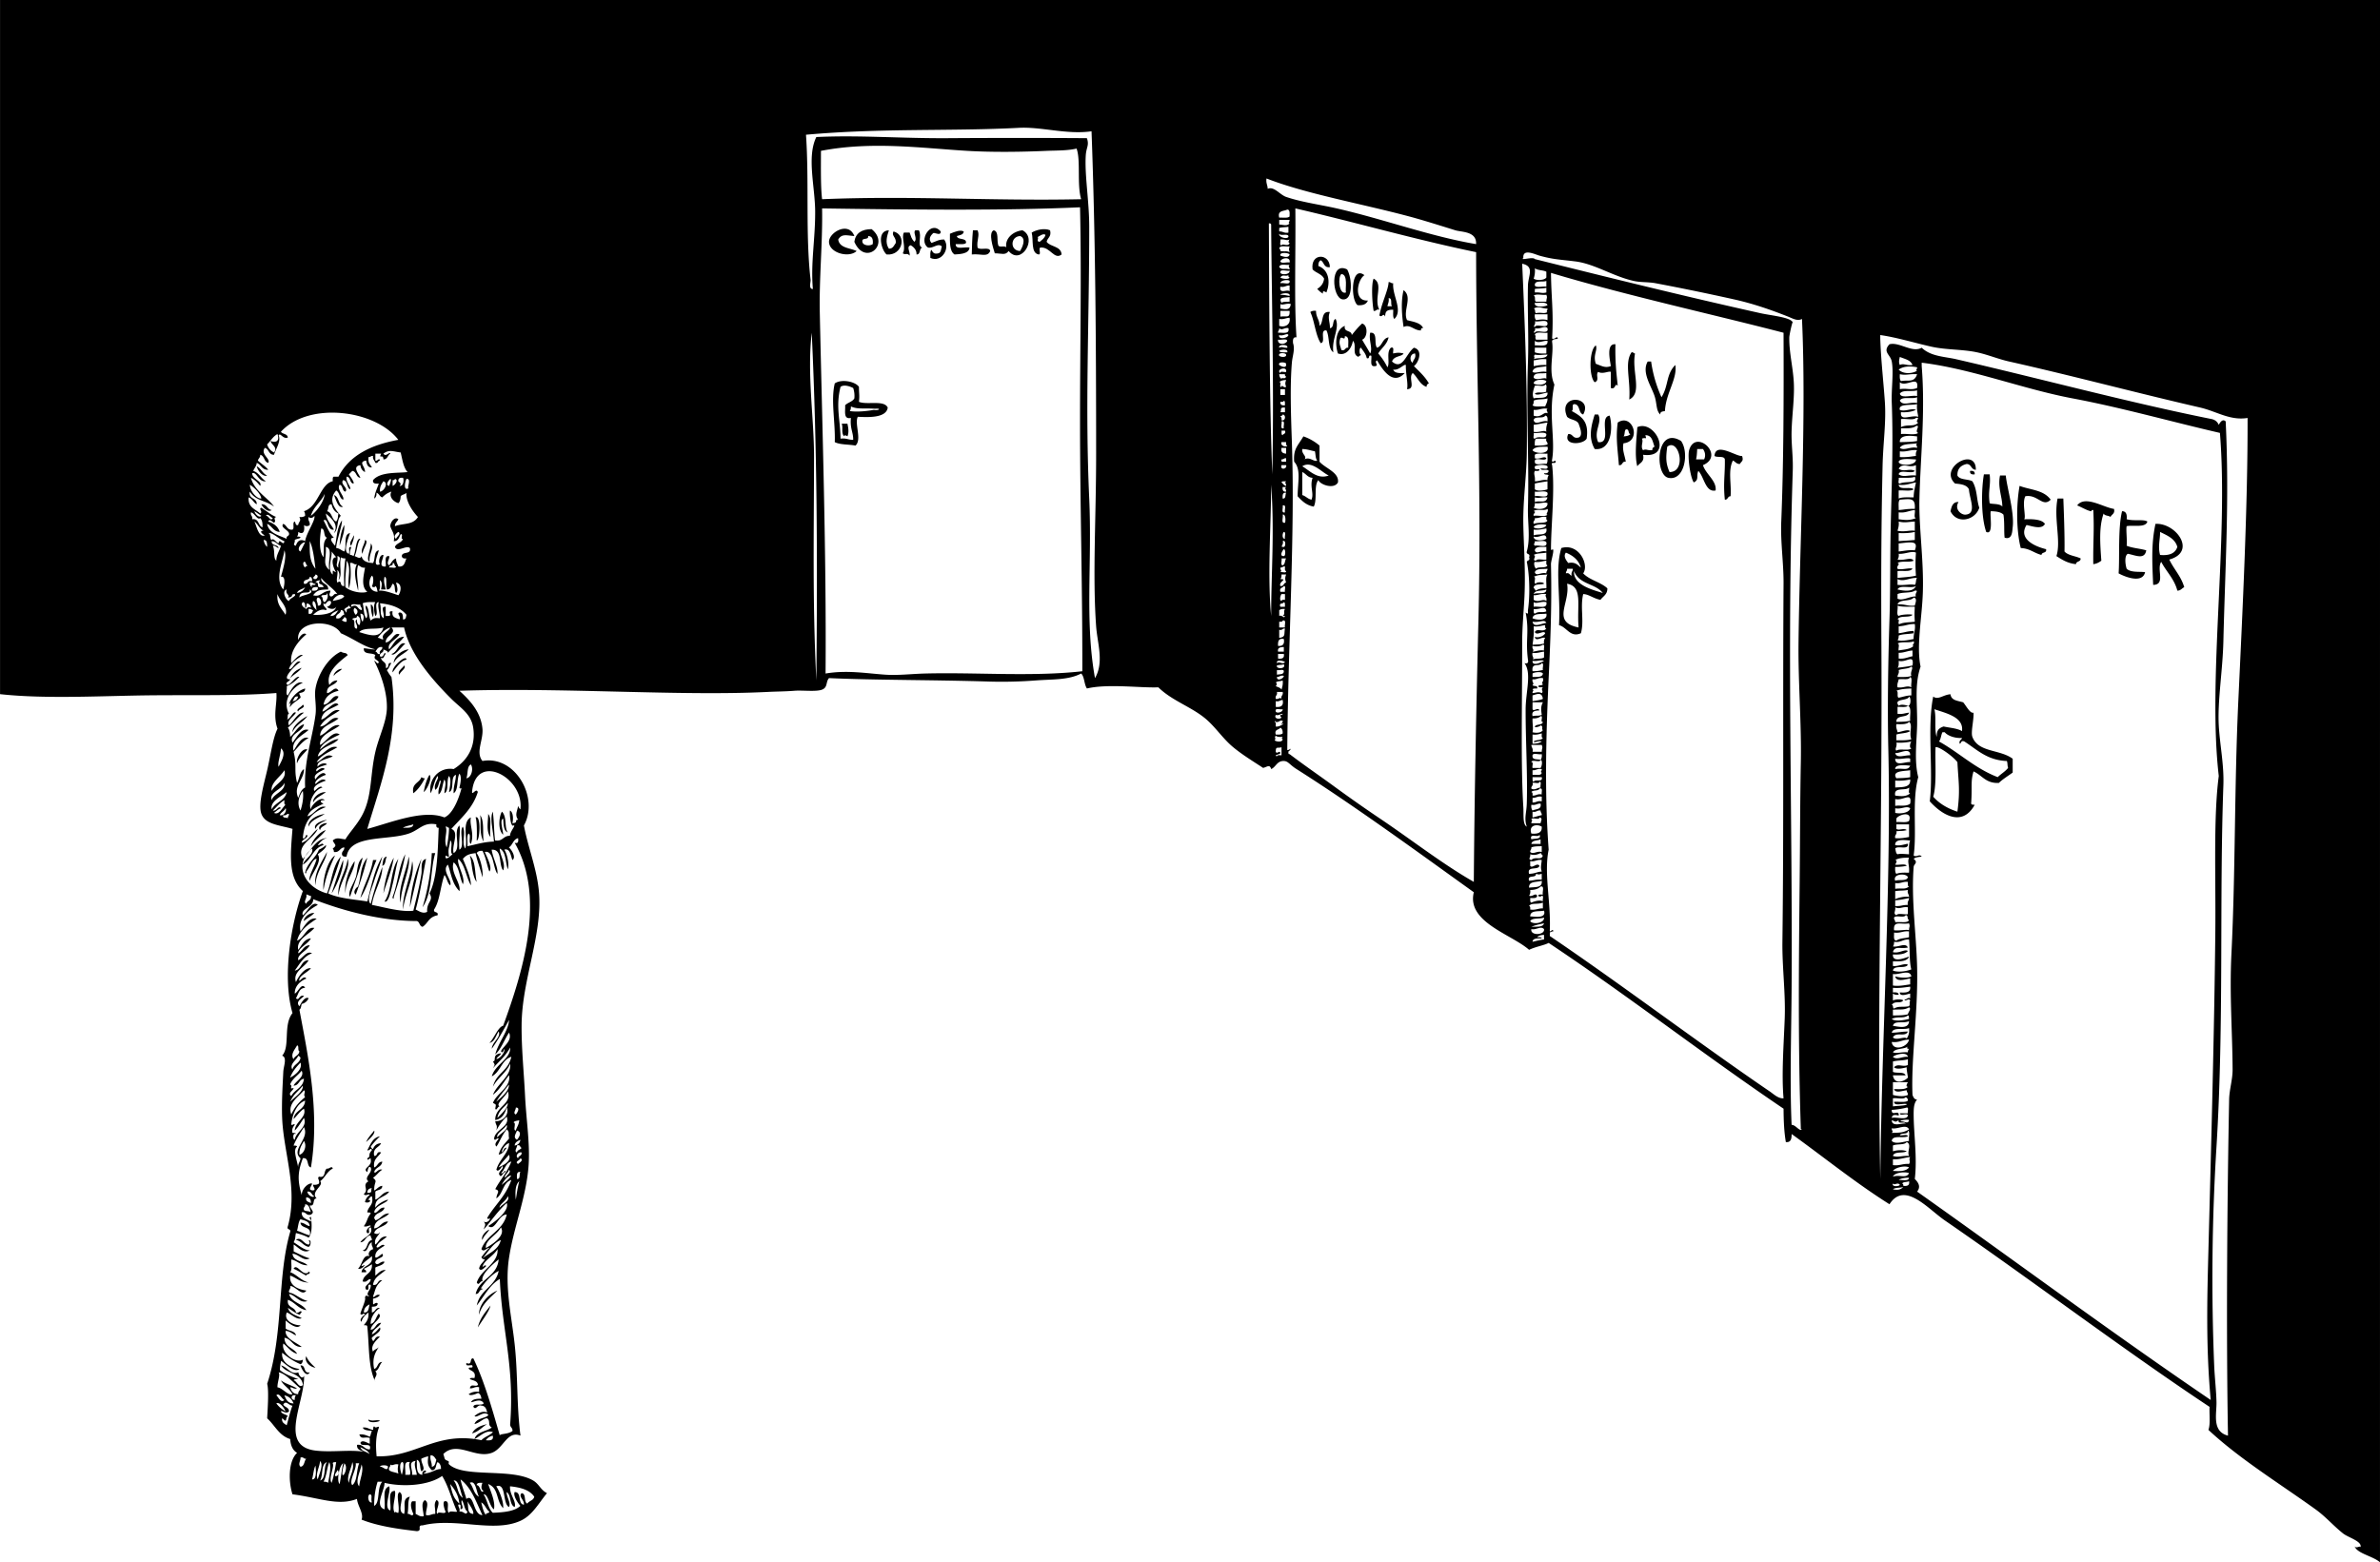 <svg version="1.1" xmlns="http://www.w3.org/2000/svg" x="0" y="0" width="325.984" height="214.016" viewBox="85.05 55.829 325.984 214.016" xml:space="preserve"><path d="M213.896 87.534c.011.775-.991-.062-1.104.315-.406.372-.543.821-.158 1.262.558-.18.983-.489 1.735-.474.892 1.206-.352 3.23-1.893 2.523.001-.419-.061-.901.157-1.104.169.305.303.645.946.473.382-.091.352-.596.474-.946-.579-.517-1.15.316-1.894.158-1.358-.887.344-3.842 1.737-2.207zM202.068 88.953c.172-1.195 1.006-1.727 2.366-1.735 2.603 2.071-.895 5.122-2.366 1.735zm1.104 0c.042.525 1.03.626 1.419.315.062-.64-.058-1.099-.631-1.104.102.629-.93.122-.788.789zM228.878 87.376c.22.902-.36 1.005-.473 1.577.529.733 1.966.557 2.05 1.735-.983.798-1.558-1.043-2.839-.946-.446-.026.131.972-.315.946-1.092-.222-.665-1.963-.945-2.996.593-.357 1.699-.67 2.522-.316zm-1.735.946c.305.016-.273.616.314.631.311-.268.673-.484.789-.946-.277-.26-.781.144-1.103.315z"/><path d="M206.799 87.376c-.223.749-.579 1.653 0 2.523.581.003.697-.459.946-.788.091-.81-.642-.97-.314-1.577 1.906.507 1.209 3.364-.947 3.154-.736-.607-1.428-3.261.315-3.312z"/><path d="M210.426 87.376h.474c.473.77-.304 2.165.474 2.366-.461.117-.189.966-.789.946.028-.506-.251-.938-.789-1.261-.666.197-.054.853-.156 1.419-.348-.427-.524-.044-.946-.316.505-.818-.227-2.117.157-2.838h.789c.255.664.189.726.63 1.261.525-.369-.235-1.308.156-1.577zM217.05 87.534c-.036.489-.56.492-.945.631.121.615 1.32.15 1.262.946-.262.264-.926.125-1.419.157-.047.836 1.239.339 1.893.474-.049.945-1.591.896-2.05.946-.704-.453-.633-1.68-.631-2.839.684-.278 1.408-.571 1.89-.315zM218.311 87.376h.631c.343.704-.156 1.383 0 2.366.301.435 1.639-.167 1.735.473-.364.907-1.32.33-2.523.473.022-1.029.042-2.041.157-3.312zM221.151 87.376c.746.147.397 1.389.631 2.05.098.374.97-.024 1.104.315-.231-1.195.877-2.227 2.208-2.366 2.142 1.091-.195 4.893-1.893 2.838-.451.634-.947.323-1.893.315-.249-.801-.908-2.814-.157-3.152zm3.627 2.839c.288-.494.894-1.72 0-2.05-1.352.043-1.427 2.02 0 2.05zM267.202 92.423c-.863.127-.772-.699-1.262-.946-.234.134-.34.396-.316.788 1.447.535 1.674 2.188 1.104 3.627-.147-.096-.582-.367-.475.158-.312-.159-.552-.394-.788-.631.475-.314.863-.714.946-1.419-.306-.64-1.117-.775-1.577-1.262-.334-2.285 2.34-2.245 2.368-.315zM269.567 92.738c.68 1.155.865 4.306-.631 4.101-1.457-.2-1.775-5.307.631-4.101zm-.158 3.155c-.159-.391.345-2.459-.631-2.523-.512.379-.356 2.903.631 2.523z"/><path d="M271.933 93.527c-.967.615-1.557 3.596.473 3.47-.192.491-.661.706-1.42.631-1.005-.849-.855-5.519.947-4.101zM273.194 94c1.401.721-.032 2.77.789 4.258-.446-.13-.409.222-.789.157-.212-1.154-.331-3.727 0-4.415zM275.245 94.473c.282-.02.332.193.631.158-.164 1.644 1.389 3.709.157 4.889-.244-.229-.139-.808-.157-1.262-.975-.021-1.084.313-1.104.946-.289-.622-.394.207-.788-.158.3-1.73 1.228-3.488 1.261-4.573zm-.158 3.312h.632c-.263-.263.101-1.152-.474-1.104.091.512-.108.734-.158 1.104zM277.295 95.577c1.297.959-.139 2.82.475 4.1.506.183 1.874.288 2.207 1.104-.269-.058-.297.123-.314.315-.962.011-1.464-.906-2.366-.473-.217-1.426-.405-3.432-.002-5.046zM306.313 102.989c-.059 2.493.143 3.982.314 5.678-.447-.45-.228.573-.945.314v-2.208c-.289-.156-1.099.362-1.734 0-.39.42.246 1.163-.474 1.418-.817-.762-.759-4.467.156-5.046.271.699-.427 1.287 0 2.523.849.3 1.257.603 2.052.315-.101-.78-.676-3.123.631-2.994zM308.521 104.093c.255-.044.271.149.473.158-.471 2.523 1.056 5.405-.788 6.309.202-2.732-.692-5.005.315-6.467zM311.202 105.355a17.884 17.884 0 0 0 1.42 4.889c.989-1.591.604-3.125 1.894-4.416.31 1.87-1.312 3.881-1.42 6.31-.303.065-.68.057-.632.473-.596-.488-.452-1.508-.788-2.523-.47-1.421-1.798-3.231-.945-4.731.155-.002.314-.002.471-.002zM202.698 108.825c.004 1.011.099 1.142 0 2.05 1.116.461 3.446-.292 3.943.789-.199 1.497-2.872 1.313-4.102 1.261-.479.948.594 3.125-.314 3.943-.926-.178-2.111-.098-2.839-.473.094-2.754-.561-5.722 0-8.043.909-.64 2.812-.267 3.312.473zm-2.523 0c-.688 2.708-.014 4.564 0 7.097.747-.116 1.084.179 1.735.158.02-1.048-.45-1.511-.314-2.997-1.068.227-.733-.949-.789-1.734.352-.386 1-.473 1.262-.947a3.394 3.394 0 0 0-.158-1.418c-.4-.212-1.254-.526-1.736-.159zm1.262 3.313c.953.156 2.312.019 3.312-.158.704.123 1.07-.242.158-.158-1.691-.109-2.373.102-3.312-.315.011.273-.036.489-.158.631zM301.897 112.608c-.704-.188-.371-1.416-1.262-1.418-.354.065-.005.836-.315.945 1.455.782 2.376 1.494 2.05 3.785-.507.854-3.268.963-2.521-.631.688-.059.573.688 1.419.475.669-.271.146-1.455 0-1.894-.277-.563-1.163-.519-1.577-.946-1.38-3.174 3.637-2.924 2.206-.316zM303.948 112.608c.624 1.072-.678 2.287 0 3.787 1.986.25.011-3.459 1.577-3.627.441 1.521.31 4.84-2.051 4.572-.898-1.56-.485-3.165 0-4.73.158-.002.316-.002.474-.002zM307.418 116.552c-.202.92.154 1.575.314 2.523-.559-.085-.388.559-.945.473-.169-2.229-.448-3.699-.158-5.835 2.035-1.357 3.356 2.587.789 2.839zm0-.946c.403-.018.751-.09.945-.315-.371-.049-.094-.748-.631-.631-.219.2-.096.745-.314.946z"/><path d="M200.333 113.871h.789c.073.37.262 1.099 0 1.735-.127-.109-.432-.246-.473 0-.425-.591-.085-1.157-.316-1.735zM315.302 116.237c1.131 1.564.497 5.515-1.735 5.047-1.922-.404-1.724-7.163 1.735-5.047zm-1.891.787c-.213 1.507-.199 2.299.314 3.471 2.412.004 1.285-4.732-.314-3.471zM318.299 119.549c.406 1.265 1.9 2.146 1.735 3.47-1.402.293-1.561-1.865-2.365-2.681-.302.638.129 1.252-.631 1.577-.514-.788-.858-3.622-.631-4.416.866-3.025 5.006.734 1.892 2.05zm-.946-.789h1.104c.254-.507.13-1.045-.158-1.419h-.787c-.042.746-.066 1.037-.159 1.419zM323.661 118.287c.206.694-.009.646-.314 1.104-.479.006-.612-.334-.946-.474-.694 1.364-.182 3.185-.315 4.89-.421-.002-.343.498-.788.473-.239-2.245.043-3.551 0-5.521-.098-.534-1.062-.2-1.419-.473.147-1.988 3.057.16 3.782.001zM354.887 120.337c.411-.044.679.059.631.473-.412.044-.678-.057-.631-.473zM361.669 122.388c1.466.567 3.29.537 4.26 1.894-1.109 1.099-1.771-.771-3.471-.474-.475.924.125 2.808-.157 3.154.45.01 2.303-.154 2.839.631-.408.828-1.771.307-2.522.157-1.146 1.862 1.009 2.901 2.68 3.312.12.592-.602.345-.63.789-1.009-.252-1.622-.901-2.839-.945-.58-2.218-.656-5.768-.16-8.518zM130.783 123.649c.741.205.562 1.33 1.261 1.576-.666.348-.981-1.01-1.261-1.576zM367.662 124.123c.05 1.412.204 5.028.158 7.254.497.554 1.496.606 2.207.946.042.515-.611.334-.631.789-1.148-.113-1.91-.613-2.682-1.104.669-2.055-.392-5.171.158-7.885h.79zM374.601 125.542c.161.686-.326.725-.475 1.104-.255-.218-.812-.133-.945-.473-.661 1.838-.479 4.137-.315 6.467-.303.221-.635.416-1.104.473-.039-3.055.149-4.59 0-7.413-.281-.044-.324.149-.158.157-.401.082-1.438-.556-2.05-.789 1.082-1.441 3.593.279 5.047.474zM120.847 124.911c.791-.055.773.697 1.419.788-.497.385-1.219-.35-1.419-.788zM375.705 125.856c.573.006.692.463.631 1.104 1.047.284 2.317-.032 2.839.315-.268.889-1.86.451-2.839.631-.113.443.077 1.767 0 2.681.775.33 1.828.38 2.683.631-.232 1.329-1.437.679-2.523.474-.512.275-.336 1.543-.158 2.05.577.567 1.902.352 2.523.473-.359 1.563-2.688.677-3.628.158.16-2.226-.103-6.185.472-8.517zM382.172 132.481c.626 1.318 1.61 2.278 2.051 3.785-.333.14-.468.479-.946.473-.425-1.626-1.508-2.594-2.208-3.943-.678.984.651 3.139-1.104 3.154-.134-3.061-.278-5.619.316-8.358 2.808-.165 5.71 3.825 1.891 4.889zm-1.262-.63c1.273.117 2.093-.221 2.365-1.104-.324-1.147-1.385-1.56-2.365-2.05.023 1.005-.319 1.982 0 3.154zM135.041 129.8c.618.172-.353 1.272-.314 1.893-.397-.508.293-1.278.314-1.893zM135.83 130.272c.546.648-.279 1.353-.158 2.523-.573-.351.203-1.691.158-2.523zM136.145 140.367c-.238-.445-.278-1.089-.315-1.735.53.121.395 1.501.315 1.735zM140.404 146.99c.372.382-.549.81-.631 1.262-.407-.417.446-.914.631-1.262zM127.156 158.503c-.5.604-1.122 1.086-1.419 1.893-.182-.627.665-2.174 1.419-1.893zM143.873 161.974c.418.322-.267 1.963-.789 2.364.16-.892.388-1.714.789-2.364zM142.769 162.288c.127.083.256.165.474.158-.481.943-.974 1.578-1.577 2.05-.277-1.38.825-1.382 1.103-2.208zM129.679 164.338c-.576.478-1.375.729-1.735 1.42-.121-.546.748-1.458 1.735-1.42zM153.809 167.021c.705.719.312 2.239.789 2.838-.606-.234-.559-1.125-.632-1.894-.512.179-.016 1.563 0 2.209-.843-.777-.483-2.775-.157-3.153zM151.916 167.334c.562.681.139 1.837.315 3.154-.644-.768-.306-2.294-.315-3.154zM150.812 167.492c.595.772.323 2.409.473 3.628-.642-1.108-.294-2.766-.473-3.628zM129.837 168.597c-.247.385-.85.412-.945.946-.456-.466.356-1.002.945-.946zM129.679 169.543c-.596.824-1.477 1.362-2.051 2.208.133-.659 1.041-1.902 2.051-2.208zM144.189 172.696h.473c-.688 2.31-.372 5.469-1.734 7.412a30.108 30.108 0 0 0 1.261-7.412zM130.941 173.013c-.658 1.444-1.299 2.905-1.577 4.73-.17-1.049.426-3.963 1.577-4.73zM149.393 173.013c.82.703.677 2.372.945 3.627-.659-.78-.669-2.985-.945-3.627zM138.038 173.17c-.251.38-.115 1.146-.631 1.263.112-.52.075-1.188.631-1.263zM141.034 173.17c.333 1.57-1.081 4.05-1.104 6.31-.488-1.752.781-4.334 1.104-6.31zM132.676 173.485c.435 1.289-1.127 3.277-1.261 5.047-.224-1.696 1.014-3.295 1.261-5.047zM132.045 173.644c.146.972-.816 3.465-1.576 4.573.51-1.539.996-3.104 1.576-4.573zM136.145 173.644h.473c-.753 1.717-1.222 3.719-2.208 5.205.477-1.837 1.404-3.224 1.735-5.205zM141.508 173.801c.466 1.856-.938 4.228-1.262 6.623-.093-2.091 1.046-4.316 1.262-6.623zM128.102 180.897c-.399.441-.979.703-1.419 1.104-.116-.332.622-1.16 1.419-1.104zM153.178 232.626c-.973.975-2.097 1.794-2.523 3.312-.039-1.353 1.21-2.785 2.523-3.312zM126.998 241.615c.272.674.771 1.122 1.261 1.577-.787-.095-1.578-.884-1.261-1.577zM126.21 242.877c.793-.058.323 1.147 1.263.946-.442.776-1.115-.433-1.263-.946zM135.514 250.289c.583.313 1.112-.037 1.576.158-.161.202-1.657.406-1.576-.158zM151.759 250.92c-.695.408-1.164 1.043-2.05 1.263.374-.731 1.157-1.051 2.05-1.263z"/><path d="M411.032 269.845c-.941-.846-3.196-1.217-3.47-2.207.201.402.772-.146.788.157.319-.806-1.652-1.328-2.365-1.894-1.324-1.047-2.376-2.297-3.785-3.312-4.958-3.567-10.388-6.891-14.666-10.882.297-.807.104-2.105.156-3.154-11.772-7.813-24.232-17.26-36.272-25.549-2.334-1.607-5.5-5.425-7.569-2.208-4.734-2.985-9.172-6.593-13.404-9.62 0 .633-.083 1.18-.789 1.104-.232-1.334-.306-2.884-.315-4.573-10.913-7.38-21.188-15.398-32.173-22.71-.63.339-1.761.502-2.681.946-2.412-2.139-8.581-3.783-7.57-7.887-7.374-5.289-16.32-11.834-24.287-16.875-.964-.608-1.127-1.086-1.734-1.104-.949-.028-1.079.824-1.734 1.104-.21-.695-.531-.299-1.104-.158-1.437-.946-2.83-1.786-4.102-2.838-1.304-1.08-2.26-2.51-3.47-3.627-1.977-1.828-4.801-2.631-6.781-4.574-2.367.107-6.909-.518-9.778.158-.396-.551-.317-1.576-.788-2.051-1.756.912-3.957.778-6.15.946a61.331 61.331 0 0 1-6.466.158c-7.519-.238-15.758-.188-21.922-.474-.478.521-.138 1.25-.946 1.577-.789.32-2.703.072-3.785.158-1.319.104-2.454.099-3.627.158-12.001.599-27.892-.627-42.266-.158 1.218 1.122 2.933 2.767 3.153 5.204.144 1.57-.976 3.218 0 4.416 4.476-.819 7.798 5.011 5.679 8.832.554 2.984 1.759 5.871 2.05 8.988.552 5.918-2.304 12.015-2.365 18.295-.032 3.218.315 6.535.473 9.777.16 3.283.706 6.603.475 9.62-.334 4.341-2.062 8.419-2.682 12.617-.593 4.021.363 7.881.788 11.828.453 4.203.251 8.308.789 12.459-1.85-.733-2.293 1.771-3.942 2.364-2.288.824-4.729-1.7-6.624.158.248.711.081.727.631.945.273.109-.017.312.158.475 2.04 1.89 8.537.453 11.513 2.207.827.487.997 1.268 1.892 1.734-1.208 1.475-2.017 3.053-3.627 3.785-3.737 1.697-8.911-.499-13.404.631-.855-.046.041.743-.789.788-2.529-.293-5.269-.668-7.57-1.577.32-.888-.542-1.844-.631-2.839-2.603 1.013-5.143-.161-8.832-.631-.533-1.606-.629-4.496.631-5.677-.598-.348-.888-1.006-.946-1.894-1.535-.463-2.104-1.892-3.153-2.839.03-.818.27-3.762 0-4.73 2.292-6.945 1.326-14.5 3.153-20.817.118-.486-.544-.192-.314-.789 1.417-5.138-.604-10.071-.789-14.824-.083-2.12.074-4.554.158-6.308.035-.762.562-1.975-.158-2.209 1.132-1.258.105-4.196 1.419-5.835-1.425-4.858-.242-12.189 1.419-16.718-2.083-1.865-1.679-5.172-1.419-8.517-1.77-.521-3.72-.591-4.258-2.051-.475-1.283.323-3.974.789-5.992.506-2.198.777-4.396 1.419-5.678-.657-1.824-.03-3.429-.158-4.89-4.852.396-10.832.263-17.032.315-6.518.056-14.438.541-20.818-.158V55.822h325.984c-.007 71.346-.007 142.691-.007 214.023zM262.628 102.043c-.491-.072-.504.337-.473.789.296.875-.08 1.749-.158 2.681-.263 3.151-.137 6.964 0 10.882.443 12.647-.515 27.127-.631 42.107-.008.322.809-.458.315.158-.122.035-.185.132-.158.314.01.097.023.188.158.158 1.964 1.504 4.177 3.008 6.309 4.573a200.431 200.431 0 0 0 6.309 4.416c4.303 2.909 8.354 6.078 12.616 8.517.085-11.52.334-23.854.631-35.8.446-17.952-.303-33.577-.314-50.467-8.179-1.677-16.908-4.192-24.76-5.993.061 6.613-.176 12.727.156 17.665zM224.62 73.34c-9.412.493-18.763.015-29.176.946.448 6.342-.085 13.722.63 19.871.039.333-.311 1.271.315 1.262-.315-3.564.324-6.762.314-10.566-.008-3.473-1.176-7.512.158-10.251 5.905-.282 11.711.201 17.979.157 5.709-.04 13.568-.046 19.083 0 .343 1.004-.087 1.227-.157 2.366-.168 2.731.474 6.24.474 9.778 0 13.36-.577 24.521 0 37.219.403 8.874-.62 16.807.789 24.604 1.263-2.179.328-4.74.157-7.098-.503-6.982 0-14.752 0-23.656 0-15.139-.091-29.688-.63-44.159-3.346.488-6.858-.634-9.936-.473zm3.785 3.154c-3.306.15-7.422.208-10.882 0-6.279-.377-13.042-1.343-20.029 0-.001 2.331-.049 4.949.157 6.624 12.28-.511 23.19.266 35.483 0-.601-1.997-.036-5.38-.63-6.939-1.246.306-2.914.262-4.099.315zm30.28 5.205c.841-.406 1.674.812 2.522 1.104 2.104.722 4.614 1.049 6.938 1.577 6.343 1.441 12.896 3.858 19.083 4.889.095-1.775-1.98-1.626-2.838-1.892-2.233-.692-4.396-1.382-6.311-1.893-6.584-1.76-14.156-3.098-19.556-5.205-.104.635.155.901.162 1.42zm-61.033 2.681c.08 4.881-.418 9.496-.315 14.352.323 15.229.917 33.166.789 49.363 2.94-.498 5.528-.025 8.201.158 1.699.117 3.52-.107 5.362-.158 7.037-.189 14.711.463 21.605-.314.021-11.887-.314-22.754-.314-34.223 0-11.016.216-19.5 0-29.333-10.428.48-23.107.332-35.328.155zm62.61 1.262c.492-.032 1.156.106 1.419-.158-.003-.418.087-.929-.315-.946-.488.247-1.373.097-1.104 1.104zm0 .945c.534.014 1.056.272 1.419-.157-.27-.065.032-.204 0-.474h-1.419v.631zm-.946 34.225c.242-11.963-.059-22.351-.158-34.224-.034-.123-.132-.183-.314-.157.054 11.193.083 24.872.472 34.381zm.946-33.751v.473c.508-.035.667.279 1.261.158v-.789c-.68.084-.883.046-1.261.158zm1.261 1.104c-.135-.39-1.097.046-1.261-.316-.14.547 1.357.832 1.261.316zm-.945 1.262c.169-.321.936.28 1.104-.315-.245-.042-.109-.346 0-.474-.479.217-.563-.075-1.263 0 .087.229-.183.815.159.789zm-.316.472c.122.035.183.132.156.315.711.114.787-.051 1.263.158-.11-.485-.11-.303 0-.789-.509.069-1.363-.207-1.419.316zm71.6 120.648c-.096-.009-.188-.022-.157-.157-.393-11.601-.274-22.793-.158-33.908.059-5.436.053-10.804.158-16.244.104-5.415-.379-10.916-.315-16.401.16-13.903 1.101-30.869.474-44.316-.625.339-1.286-.075-1.893-.315-2.434-.965-4.82-1.788-7.412-2.366-3.396-.758-7.13-1.53-10.726-2.208-1.015-.191-2.015-.1-2.996-.315-2.865-.63-5.364-2.352-8.043-2.681-2.104-.258-3.035-.267-4.89-.788-.621-.175-2.313-1.024-2.207.315-.505.431 1.316-.218 1.576.158 9.972 2.492 20.527 5.105 30.911 7.413 1.457.324 4.147.553 4.416 1.262-.059-.151-.47 1.737-.474 2.05-.031 2.172.553 4.232.63 6.466.069 1.973-.251 4.195-.313 6.309-.059 1.899.224 3.478.157 5.52-.811 24.834-.015 47.092-.157 70.811-.039 6.285-.26 13.061 0 18.769.581-.001 1.052.932 1.419.626zM260.42 90.846c.119.032 1.157.467 1.263-.158-.079-.218-1.423-.383-1.263.158zm0 .788c.117.356.886.062 1.263.158.183-.852-1.121-.653-1.263-.158zm33.75 26.338c-.036 2.793-.418 5.575-.473 8.518-.053 2.808.349 6.91.157 11.039-.088 1.881-.317 4.266-.315 6.309.006 8.176-.203 16.792.158 22.553.066 1.069-.107 2.377.473 2.682-.389-1.155-.042-1.832 0-3.154.125-3.911-.173-8.915-.157-12.932.01-2.379.854-4.979-.157-6.309.41.094.566-.062.473-.473-.355-2.756.203-3.786-.314-6.467.452.361.277-.051.314-.314.361-2.533.129-5.363-.157-6.624.067-.248.496-.135.315-.631.229-.596-.434-.303-.315-.789.52-1.836.102-3.93.157-5.993.17-6.104-.236-13.027 0-19.871.124-3.559-.076-6.949 0-10.566.029-1.364.955-2.617-.788-2.997.406 9.14.734 17.881.629 26.019zm-33.908-25.549c.445.457.729.103 1.419.315.015-.43-.264-.317 0-.631-.509.068-1.363-.207-1.419.316zm36.589 1.419v-.789c-.447-.237-1.191-.176-1.578-.473a3.398 3.398 0 0 1-.157 1.419c.41.296 1.506.223 1.735-.157zm-36.431-.631c.235.326 1.364.218 1.263-.315-.397.13-1.359-.307-1.263.315zm36.904 90.368v.473c10.02 6.793 20.217 14.528 30.122 21.29.55.376 1.169.994 1.893.947-.286-3.286.021-7.28.158-10.882.135-3.521-.358-7.09-.314-10.566.203-16.268.044-32.247.156-49.048.021-2.851-.433-5.67-.314-8.517.321-7.827.35-16.881.314-25.864-9.306-2.429-21.682-5.145-31.856-8.201.045 3.601.365 5.225.158 8.99.392.205.653-.463.788 0-.274.146-.848-.006-.788.473.252 1.664-.538 4.02.314 5.835-.876 4.04.159 7.5-.314 10.251-.14.735.52-.106.473.315.062.378-.719-.087-.473.473.386 3.456-.121 7.881-.158 11.355-.007.646.271-.109.314.314.039.376-.322 1.539-.314 1.893.175 7.412-.254 13.47-.473 19.24-.3 7.893-.269 14.092.156 19.873-.669 3.279.319 7.106.158 11.039-.048.492.455-.4.473.157-.217-.005-.346.076-.473.16zM260.42 93.842c.164.167 1.126.326 1.263 0-.122-.035-.185-.132-.158-.315-.463.221-.776-.181-1.105.315zm0 .789c.396-.13 1.358.307 1.263-.315-.14-.23-1.269-.122-1.263.315zm34.853.315c.219.36 1.099.059 1.578.158v-.789c-.522.215-1.648-.175-1.578.631zm-34.853.158c-.175 1.1.956.282 1.263.631v-.789c-.509-.034-.669.279-1.263.158zm34.853.315v.473c.831-.044.936.167 1.578 0v-.631c-.675.133-1.198.07-1.578.158zm-33.592.947c.159-.541-1.186-.375-1.263-.158.787.04.673.065 1.263.158zm33.75.788h1.42c.014-.589.176-.45 0-.946-.532.1-1.466-.203-1.735.158.327.04.043.693.315.788zm-34.853.158c.119-.141.503-.135 1.104-.158v-.631c-.626.11-1.595-.059-1.104.789zm36.431.315c-.171-.512-1.106-.26-1.734-.315-.15.734 1.443.544 1.734.315zm-36.589.474c.778.124 1.344.245 1.42-.631-.629-.136-1.166.235-1.42 0v.631zm35.011.63c.771-.161 1.067.144 1.576-.158-.27-.065.033-.204 0-.473-.645.036-1.168-.402-1.893 0 .294.024.099.535.317.631zm-35.011.474c.869-.139 1.318.275 1.263-.789h-1.263v.789zm35.011.472c.579-.058.945-.161 1.576 0v-.788h-1.734c-.05.366.027.606.158.788zm-35.169-.157v.946c.634.24 1.604-.053 1.419-1.104-.519.007-.785.266-1.419.158zm35.011 1.104c.208-.528 1.772.301 1.734-.474-.02-.664-1.211-.156-1.734-.315.205.392-.351.766 0 .789zm0 .788c.237-.552 1.972.395 1.734-.631-.386-.425-1.027.225-1.734 0 .217.36-.406.594 0 .631zm-35.169 0c.634-.05 1.622.255 1.419-.631-.577-.116-.876.388-1.261 0 .036.299-.177.348-.158.631zm-63.556 17.032c-.016 10.529-.222 19.941.315 30.597.165-16.504.117-31.618-.631-47.628-.662 5.714.323 11.684.316 17.031zm98.725-16.716c.238.138-.043.236.158.631h1.576v-.946c-.584.097-1.622-.257-1.734.315zm-35.011 0c-.198.678 1.194.437 1.261 0-.161-.352-.724.206-1.261 0zm126.167 9.936c-8.476-1.945-17.809-4.436-26.181-6.309-1.514-.338-2.942-.948-4.416-1.262-2.028-.433-4.24-.317-6.309-.788-2.305-.525-4.804-1.28-6.938-1.578v.474c.106 3.086.44 5.862.631 8.673.192 2.848-.243 5.609-.314 8.832-.193 8.65-.207 15.964-.158 24.918.133 24.607-.596 48.557-.157 72.704.204-19.521 1.521-40.8 1.104-58.825-.129-5.57-.034-11.836.157-17.82.131-4.072.081-8.098.157-11.986.105-5.315.388-11.719.158-17.663-.076-1.952.279-4.148 0-5.678-.179-.972-1.31-1.305-.315-2.366 1.357-.355 3.103 1.221 4.416.473 1.245 1.207 3.158 1.214 4.73 1.577 11.531 2.661 23.627 5.919 35.012 8.201.466.114.771.386.945.789.172-.321.516-.888.947-.474.521 10.752-.08 20.125-.315 30.123-.095 4.026-.812 8.139-.632 11.512.146 2.682.733 5.384.632 8.201-.565 15.674.102 32.537-.945 49.521a291.673 291.673 0 0 0-.315 29.965c.064 1.606.287 3.488.315 5.047.028 1.64-.643 3.996 1.576 4.574-.257-14.169-.112-32.31.157-46.052.027-1.352.479-2.721.475-4.102-.026-5.238-.442-10.229-.158-15.929.554-11.114.39-22.892.946-34.696.579-12.301 1.298-26.818 1.262-38.638-2.391.401-4.285-.917-6.467-1.418zm-125.063-9.148c-.117-.355-.885-.062-1.262-.158-.096.765 1.066.708 1.262.158zm33.907.631c.735-.052 1.85.272 1.734-.631-.613-.046-1.247.409-1.734 0v.631zm-35.011.315c.488-.207.449.043 1.104 0 .203-.497-1.307-.497-1.104 0zm35.011.631c.415.164.968.189 1.578.158v-.789h-1.578v.631zm-33.907 0c.194-.524-1.066-.386-1.104-.157.204.217.685.156 1.104.157zm-1.104.473c.279.235 1.04.228.945-.158-.001-.24-1.167-.345-.945.158zm34.854.474c.562-.279 1.712.03 1.893-.631-.898-.004-.952.122-1.734 0-.277.321.116.309-.159.631zm50.151-.316c-.069.335-.196.703 0 1.104.537-.273.925.122 1.733 0-.249-.695-1.072-.818-1.733-1.104zm-50.151.473v.789c.56-.095.793-.175 1.735-.158v-.789c-.709-.077-1.182.081-1.735.158zm-34.854.631c.279.201 1.04.538.945-.158-.001-.24-1.167-.345-.945.158zm88.001.158c.522 6.38-.198 12.792-.315 18.294-.08 3.769.604 8.271.474 12.617-.104 3.481-.916 7.412-.314 10.25-.863 2.492-.42 5.145-.475 8.043-.035 1.947-.426 4.893.158 7.098-.887 3.188-.172 7.538-.631 10.725.38.314.764-.274 1.104.157-.411.062-.865.081-1.104.315.672.509.031.692 0 1.104-.348 4.551.365 9.221.473 13.721.149 6.224-.849 12.638-.631 17.506.158.467.349.654.631.632-.435.493-.474 1.159-.473 2.051.002 2.601.512 5.892.157 8.831.465.479.87 1.047.314 1.734 13.421 9.5 26.571 19.271 40.217 28.545-.671-7.295-.487-13.949-.314-20.502.354-13.515.811-30.086.945-43.686.075-7.493-.275-15.626.473-21.291-1.537-13.214 1.341-32.41.158-46.997-6.705-1.544-13.354-3.442-20.188-4.731-6.836-1.289-13.789-4.045-20.659-4.888v.472zm-53.304.788c.385.27 1.125-.158 1.894 0v-.789c-.699.198-1.784.007-1.894.789zm50.15-.315c.576.61 1.758.615 2.522.158-.269-.064.033-.203 0-.473-.762-.155-1.82-.212-2.522.315zm-84.689.473c-.025-.342.561-.071.789-.158.176-.901-1.474-.304-.789.158zm34.696.631c.357.475 1.543-.122 1.735.158v-.79c-.672.119-1.747-.168-1.735.632zm-34.538.159c.05-.271.487.146.631-.315-.123-.035-.184-.132-.157-.315h-.788c.02.291.102.525.314.63zm84.849.314c.985-.212 1.802.281 2.206-.946-1.074-.064-1.508.19-2.364 0-.022.389-.025.761.158.946zm-85.165.158c.428-.113-.113.744.314.631.038-.406.271.217.631 0-.142-.461-.142-.484 0-.946-.403.017-.75.089-.945.315zm34.854.159c.368.306 1.718.252 1.735-.315-.369-.309-1.718-.255-1.735.315zm50.151-.159v.945c.968-.17 1.521.182 2.364-.158.285-1.861-1.522-.05-2.364-.787zm-49.994.473c-.183.537-.413 1.198-.157 1.734.702-.191 1.975.188 1.893-.789-.502.033-1.41.472-1.734.158.286-.345 1.234-.026 1.578-.314-.092-.277.189-.928-.158-.946-.17.357-.993.059-1.422.157zm-34.853 1.262h.632v-.789h-.632v.789zm84.847-.158c.201.692 1.649.138 2.364.315v-.789c-.703.243-2.029-.137-2.364.474zm0 .946c.445.771 1.321.142 2.364.315v-.789c-.63.317-2.066-.174-2.364.474zm-50.151 0c.012.274-.035.491-.157.632.338.291 1.155.105 1.734.157.122-.351.331-.614.314-1.104-.538.197-1.417.053-1.891.315zm-34.696.158c-.047.416.22.519.632.474-.026-.236.057-.582-.158-.631-.028.183-.251.172-.474.157zm84.847 1.104c.763.287 1.6-.295 2.208 0-.543.246-1.207.369-2.05.314-.151 1.35 1.312.335 2.364.63-.078-.553-.234-1.026-.158-1.733-.903.204-2.598-.099-2.364.789zm-84.847.315h.632v-.631c-.813-.068-.417.334-.632.631zm34.696-.315v.789c1.062.365 1.386-.627 1.893-.315.016-.431-.263-.318 0-.631-.807-.125-1.146.22-1.893.157zm-172.534 6.15c-.748.013-.671-.8-1.261-.946-.633.896.834 1.471.473 2.051-.608-.127-.495-.979-1.104-1.104.023.394-.248.488-.316.789.453.44 1.024.765 1.419 1.263-.886.043-.954-.729-1.577-.947-.041.484-.342.709-.473 1.104.796.255 1.064 1.039 1.735 1.419-1.063.129-1.229-1.346-1.893-1.104.021.824 1.432 1.087 1.104 1.734-.36-.429-.729-.849-1.262-1.104.445 1.814 2.491 2.869 3.153 3.943-1.192-.904-2.494-.75-3.312-2.051-.207 1.1 1.003.783.945 1.735-.45-.231-.592-.774-1.104-.946-.126 1.389.927 1.596 1.578 2.208.437-.235-.274-.646.157-.789.793.496 1.374 1.024 2.05 1.263-.547.149.102.509-.315.789-.187-.047-.596-.636-.789-.158.758.242 1.333.664 1.577 1.42-.896-.051-1.052-.84-1.733-1.104.264 1.312 1.61 1.542 2.681 2.05-.118-.484.433-.303.314-.789-.14-.444-1.211-.776-.788-1.261.523.16.493.873 1.262.788.34-.133-.06-1.005.314-1.104.168.146.05.582.474.473.097-.525.463-.538.157-1.104.366.05.605-.025.789-.157.013-.275-.034-.491-.157-.632 1.996-.599 2.217-3.75 3.941-4.101.027-.235-.056-.582.158-.631h.631c1.495-2.921 4.465-4.366 8.201-5.046-3.172-4.146-12.288-5.271-16.086-1.104.236.342.905.252.946.789-.688.256-.976-.693-1.263-.315.378.847-.408 1.895-.626 2.679zm-1.735 5.994c-.104-.623-.847-1.433-1.577-1.894.057.999.998 1.943 1.577 1.894zm0 2.364c-.331-.194-.615-.437-.946-.631.064.37.668 1.002.946.631zm.947 2.367c.417.057.144.804.474.945.216-.357.648.391.945.473.048-.883.699.525.789-.314-.747-.255-1.612-1.225-2.208-1.104zm.473 1.104c-.062.693.85.412.945.947-.3-.068-.396-.34-.789-.316.342.775.019 1.68.474 2.051.018-.877.447-1.342.631-2.051-.495-.135-.665-.597-1.261-.631zm138.153-17.033c.186.027.172.25.158.475.579.15.627-.775.157-.789-.002.206-.276.143-.315.314zm34.696.472c.231.805 1.203-.084 1.893.158.023-.392.029-.766-.314-.789-.247.492-1.497-.022-1.579.631zm50.311-.157v1.104c.893-.452 1.821.025 2.364-.631-.574-.099.425-.797-.314-.631-.375.362-1.418.058-2.05.158zm-84.535 1.262c-.096-.325.255-1.095-.314-.946.096.325-.255 1.095.314.946zm34.224-.474v.947c.731.164 1.365-.291 1.735 0-.069-.543.062-.885.156-1.262-.65.085-1.24.231-1.891.315zm50.311.474v.789c.737-.103 1.888.207 2.364-.157-.597-.146.397-1.146-.314-.947-.437.353-1.252.328-2.05.315zm-84.692.947c.066-.248.496-.136.314-.632h-.473c.028.237-.055.582.159.632zm34.538.472c.55-.5 1.62.225 1.578-.631-.271-.361-1.204-.059-1.735-.157.086.229-.185.815.157.788zm-173.637.789c.163.52.488.878.945 1.104.565-.72-.366-1.032-.473-1.576.855.315 1.263-.09.946-.946-.618.326-.939.951-1.418 1.418zm223.631-.314c1.234-.024 1.848-.052 2.364-.158v-.631c-.236.008-2.452-.447-2.364.789zm-49.994.472c.841.008 1.405-.018 1.734-.158.064-.38-.287-.343-.156-.789h-1.42c-.181.187-.178.558-.158.947zm-33.907 0c-.184-.026-.171-.249-.157-.473h-.631c-.219.547.708.743.788.473zm83.901.315c.604.441 1.451-.225 2.364 0 .016-.43-.263-.316 0-.631-.835.162-2.006-.01-2.364.631zm-50.308.316c.27.477 2.396.656 2.05-.473-.832.009-1.735-.052-2.05.473zm-33.75.473v-.789h-.631c-.118.591.178.769.631.789zm-120.49 5.362c-.193.228-.603.239-.789.474-.018.403-.09.75-.315.945-.628-.16-1.36-.881-.946-1.577-.529.153-.918.448-1.262.789-.366-.106-.422-.524-.789-.631.024.392-.082.653-.314.789.096-.798.4-1.386.631-2.05-.452.031-.86.02-.789-.473 1.012-1.19 3.483-.934 4.73-1.104-.578-.631-.709-1.708-.945-2.681-1.014-.125-1.567-.459-2.366.158.336.533.858-.343.946 0-.382.196-.361.795-.946.789-.02-.844-.687.053-.315-.789h-.789v.945c.294.15.527-.472.631 0-.312.002-.199.43-.631.314-.091-.33-.391-.449-.314-.945-.298-.035-.349.178-.631.158-.027.947.124.791.473 1.419-.6.022-.7-.456-.789-.946-1.152.202-.117.782-.158 1.577-.356-.168-.573-.479-.631-.946-1.178.176-.216 1.178 0 1.735-.622-.062-.502-.864-1.104-.946a16.26 16.26 0 0 0-.474.473c.216.317.792 1.09.631 1.263-.564-.066-.345-.917-.945-.946-.125.762.685 1.409.473 1.735-.474-.263-.299-1.173-.946-1.263-.461.588.773 1.061.315 1.577-.48-.098-.309-.849-.789-.946-.479.646.748 1.623.473 2.051-.543-.193-.458-1.014-.945-1.262-1.119 1.276-.293 2.389.631 3.47-.596.509-.283 1.925-.946 2.364.687-1.127-.229-1.918-1.104-2.681.119.983.723 1.484 1.104 2.208-.983.191-.731-1.682-1.419-1.262.441.82.772 1.751 1.419 2.365-.752.009-.244.666.157 1.104.292-1.339.218-2.386.946-3.47.014.908-.785 2.867-.788 3.786.483.041.709.342 1.104.473.383-.721-.168-2.375.789-2.522-.198.647-1.058 2.603-.157 2.838.154-.588-.177-.924.315-.945-.051.37-.25.592-.158 1.104.217-.006.346.074.474.158.351-.652.312-2.523.946-2.365-.46.59-.436 1.666-.789 2.365.402.157.766.449.946 0 .145.696.768.915 1.577.946.333-.508.057-1.625.789-1.735-.13.564-.956 2.401.157 1.894-.253-.214-.091-1.345.474-1.263-.005.574-.786 1.703.314 1.578.074-.558-.258-1.521.474-1.42.091.422-.466.985 0 1.262.315-.314.461-.801.945-.945-.016.488.193.753.315 1.104.848.112.871-.601 1.104-1.104-.36.044-.594-.038-.632-.314.025-.711 1.325-.147 1.104-1.104-.462-.466-1.718.667-2.05-.158.209-.526.923-.549 1.104-1.104-.428.113.113-.744-.314-.631-.23.401-.301.963-.946.946.197-1.038-.297-1.385-.473-2.05 0-.585.613-1.375 1.104-.946-.14.333-.479.466-.473.946 1.132-.43 2.486-.139 3.153-1.262-.768-.806-1.673-2.159-1.577-3.316zm-10.25 1.577c-.57-.044-.361.691-.632.945.727.168.627 1.16 1.263 1.42.319-.506.18-.558.314-1.104-.519-.216-.814-.657-.945-1.261zm214.798-7.255v.788c1.126.043 1.468-.08 2.208-.157-.052-.366.024-.604.156-.789-.933-.095-1.404.276-2.364.158zm-49.994.473v.474c.646.215 1.288-.381 1.578 0-.163.521-1.659-.293-1.578.473-.022.652 1.098.164 1.578.314.264-.262.125-.926.156-1.418-.579.05-1.395-.135-1.734.157zm-34.695.631c-.159.476.352.28.631.315v-.473c-.299-.035-.348.178-.631.158zm84.531.316c-.011.612 2.438.593 2.366-.315-.229.039-2.173-.285-2.366.315zm-83.9.473h-.631c-.25.733.814.548.631 0zm34.064.158c-.118.729.603.219.631.474-.029.232-.381.145-.631.157-.215.468.093.687 0 1.419.65.02.988-.273 1.734-.158-.012-.273.035-.49.157-.631-.097-.219-.605-.023-.631-.314.359.044.593-.038.631-.315-.133-.34-1.005.06-1.104-.315.324-.096 1.096.254.945-.314-.26-.307-1.452-.205-1.732-.003zm49.836.315c.659.533 1.55-.088 2.208.314-.387.506-2.082-.295-2.208.473.683.457 1.293.049 2.366.158v-1.419c-.994.471-1.746-.438-2.366.474zm0 2.207c.062.834 1.604.184 2.051.631-.426.311-1.378.095-2.051.158v1.104c.509-.228 1.323-.149 2.051-.158.008-.78.187-1.391.315-2.05-.779.116-1.335.452-2.366.315zm2.208-1.103c-.299.211-1.309.137-2.208.158.087.229-.185.814.158.789.847-.397 2.459.112 2.05-.947zm-207.702.631c.199.21.474.311.158.631.602.074.614-.916.473-1.104-.413-.045-.678.057-.631.473zm-1.262.631c.079-.201.398-.943.158-.945-.252.189-.721.849-.158.945zm.473-.789v.789c.364-.099.855-.875.315-.945-.034.12-.131.182-.315.156zm2.208 1.104c-.323.069.453-1.368-.314-1.263-.255.57-.399 1.678.314 1.263zm-3.942.473c.5.007 1.255-1.17.474-1.419-.255.377-.52.743-.474 1.419zm124.117-.788c.015-.431-.263-.316 0-.631-.235.027-.582-.056-.631.158.21.157.309.426.631.473zm34.064-.316v.788c.384.306 1.318.152 1.734 0v-1.104c-.578.104-1.198.168-1.734.316zm-36.115 18.136c.007-5.873.472-11.667 0-17.979-.01 5.736-.533 12.286 0 17.979zm2.051-17.032c.015-.43-.263-.317 0-.631h-.474c-.045.413.058.679.474.631zm34.064.632c.562-.175 1.898.428 1.734-.474-.27-.36-1.203-.058-1.734-.158v.632zm-34.538.315c.479.058.328-.515.474-.789-.493-.071-.505.337-.474.789zm-133.106 2.364c.746-.523 1.817-1.924 1.894-2.996-.505 1.127-1.532 1.731-1.894 2.996zm167.644-1.89c.687-.261 1.518.279 1.734-.632-.868-.062-1.096.17-1.734 0v.632zm49.994-.317c-.265.261-.126.926-.158 1.419.771-.044 1.097-.185 2.208-.157.1-1.55-.56-1.369-2.05-1.262zm-49.994.473c.013.273-.035.49-.157.63.604.321 1.965.229 1.893-.63-.462-.197-.944.103-1.736 0zm-34.222 1.262c-.096-.324.256-1.095-.314-.945.094.324-.256 1.095.314.945zm34.065-.159c.472.104-.151.338 0 .631.582-.1 1.571.205 1.893-.157-.353-.022.204-.397 0-.788-.408.329-1.528-.057-1.893.314zm49.993.159v.947c.893.11 1.46.199 2.366-.158-.354-.068-.064-.777-.158-1.104-.785.055-1.248.433-2.208.315zm-225.523.946c.988-.147.776.905 1.419 1.104.026-.553-.042-1.01-.314-1.262-.394.331-.772-.693-1.262-.789-.115.484.271.465.157.947zm2.839-.157c-.266-.064-.709-.742-.945-.314.37-.044.601.847.945.314zm4.889-.158c-.126.547.234.606.158 1.104a.587.587 0 0 1-.789 0c.133.822-.069 1.401-.789.946.012.275-.035.49-.158.631.186.025.448-.027.473.158-.207.16-.582.154-.789.314.08.496-.372.645.158.789.217-.723.664-.936 1.262-.631.197-1.188 1.479-2.913 1.263-3.469-.144.275-.553.408-.789.158zm133.737.789c.056.086.194-1.233-.314-1.104.113.357-.286 1.231.314 1.104zm34.222-.631c.064.381-.288.342-.157.789.741-.27 1.703.004 1.893-.474-.184-.026-.171-.249-.156-.474-.704-.123-.949.211-1.58.159zm-174.11 1.735c-.566-.274-.785-.897-1.262-1.263.312.688.604 2.229 1.42 1.893-.584-.325-.697-.67-.158-.63zm223.789 0c1.006.203 1.709-.121 2.365 0v-1.263c-.941.039-1.362.205-2.208 0 .069.543-.061.885-.157 1.263zm-49.836-.474c.364.303 1.619.153 1.735-.315-.188-.126-1.647-.183-1.735.315zm-166.067.159c-.201 1.213-.356 3.145.315 3.941.102-1.484-.14-2.012.473-2.682-.546-.136-.182-1.183-.788-1.259zm166.067.156v.789c.621-.273 1.951.164 1.735-.945-.553.077-1.027.234-1.735.156zM139.3 129.642c.064-.266.743-.709.315-.945-.215.115-.814.637-.315.945zm121.751 0c-.091-.276.19-.926-.157-.945-.217.2-.275.943.157.945zm84.058-.788v1.104c.869-.068 1.151-.062 2.208-.158v-1.104c-.633.155-1.384.194-2.208.158zm-49.993.473c-.049.803 1.93.531 1.735.158-.155-.766-1.045.127-1.735-.158zm-173.48 1.419c-.004-.47.014-.961-.475-.946.072.403.223.724.475.946zm6.624 2.997c-.108-.812-.297-2.838-.788-3.785.03 1.243-.16 2.568.788 3.785zm132.632-2.997c.258.028.318-1.032-.157-.789.223.452-.489.86.157.789zm34.381-.158c.528-.155 1.769.401 1.578-.473-.221-.359-1.1-.06-1.578-.158.015.431-.262.317 0 .631zm49.836-.316v1.104c.722-.067 1.338-.24 2.208-.158.568-1.418-.631-1.093-2.208-.946zm-218.899 1.105c.208-.423.423-.838.631-1.262-.583.001-1.232 1.059-.631 1.262zm3.943 2.522c-.25-1.27.567-2.918-.473-3.153.103 1.626-.492 2.333.473 3.153zm165.12-2.68c.176.636.868-.063 1.578.158v-.631c-.649.035-1.495-.127-1.578.473zm-34.381.789c.26.026.26-.972 0-.946-.139.125-.698.966 0 .946zm-137.048 4.574c.262-.938.253-1.904-.315-1.735.377-1.343.808-2.863.473-3.627-.148 1.442-1.397 3.854-.158 5.362zm7.255-4.416c-.316-.366-.29-.345-.631-.789.115.644-.655 2.582.156 3.154.003-.851-.014-.452.475-.315-.275-.263-.954-2.024 0-2.05zm214.01-.474c.051.365-.024.604-.157.789.923.207 1.844-.426 2.208.158-.563.276-1.707-.024-2.208.314.462.134-.205.396 0 .789.378.222 1.763-.191 2.05 0-.375.441-1.026.254-2.05.314v.946c.846-.101 1.769-.125 2.523-.315a20.486 20.486 0 0 1 0-3.153c-.567-.284-1.51.225-2.366.158zm-49.993.159c.494.201-.344.75.315.789.167-.358.99-.061 1.42-.158v-.946c-.571.111-1.307.058-1.735.315zm-163.702 1.734c-.223-.588.63-1.434-.158-1.577.163.768-.374 1.3.158 1.577zm-.158.314c.104.793-.197 1.273 0 1.735.732-.481.215.565.946.474-.086-1.623.01-2.611.158-3.785-.274.012-.49-.035-.63-.158-.238 1.456.247 2.415-.315 3.154.173-.529.19-1.086-.159-1.42zm129.479-.628c.357-.115.279-.668.474-.946h-.631c.09.276-.191.925.157.946zm-128.375 2.996c.734.612 2.229.902 2.997.631-.967-.766-.416-2.467-.315-3.312-.496.076-.617-.225-.945-.314-.366 1.155.113 2.685 0 3.47-.249-1.105-.699-2.632-.158-3.627-.482.114-.463-.272-.946-.158.164 1.118.125 2.577-.157 3.47-.247-1.428.396-2.795-.314-3.785-.029 1.173-.227 2.043-.162 3.625zm162.913-3.471c-.183.168-.059.727.158.946.325-.356 1.366.001 1.576-.474-.233-.028-.145-.381-.156-.631-.534.046-.906.253-1.578.159zm-168.432.789c.001-.208.276-.145.315-.314-.298-.019-.109-.521-.473-.474-.201.186-.067.595.158.788zm11.512 0c.276-.091.927.189.945-.158-.298-.018-.108-.521-.473-.473.14.506-.519.216-.472.631zm122.067 0c-.014.43.265.316 0 .631.229-.086.815.186.789-.158-.232-.029-.145-.381-.157-.631-.299-.035-.349.177-.632.158zm34.853.631c.176.635.868-.064 1.578.158-.036-.298.178-.348.156-.631-.662.072-1.55-.08-1.734.473zm-167.329.788c.389.506.975-.368.314-.473-.036.225-.258.266-.314.473zm132.476.158c1.062.008-.263.323 0 .946.495.074.417-.424.789-.474-.164-.446-.164-.657 0-1.104h-.631c.012.276-.035.491-.158.632zm34.696-.315c.446-.025-.131.973.315.946.021-.26 1.083-.26 1.104 0-.479.204-1.445-.078-1.419.631.208.001.146.276.315.315.329-.249.83-.327 1.42-.315.058-.625-.146-1.512.156-1.893-.939.089-1.141-.014-1.891.316zm-158.34 2.05c-.087-.281-.081-.655-.315-.789-.002.207-.438.201-.473 0 .181-.2.317-1.244 0-1.42-.559.696-.519 2.17.788 2.209zm-10.093-1.104c.62.146.397-.548 1.104-.315.044-.359-.038-.593-.314-.631.001.581-.959.199-.79.946zm11.197.789h-.631c.033-.358.254-.979-.158-1.263-.031.494.106 1.158-.157 1.42.748-.059 1.819.342 2.681.631.316-.366.596-1.574-.315-1.735.064.316.392 1.171 0 1.419-.285-.293-.026-1.13-.473-1.262-.201.324-.251.8-.789.789-.195-.665.097-1.668-.314-1.734-.163.631 0 1.058.156 1.735zm-7.885 0c-1.059.031-1.504.052-2.051.789 1.07.31 1.201-.591 2.366-.631-.018.392-.295.487 0 .788.497.076.356-.483.945-.315-.618-.853-1.563-1.379-2.208-2.208-.078.919 1.021.662.948 1.577zm214.957-1.42v.789c.919.093 1.853-.153 2.365 0 .22-.202.097-.745.314-.946-1.022-.074-1.787.578-2.679.157zm-216.692.473c.509-.141.222.515.474.632h.631c-.062-.578-.937-.231-.473-.947-.295.022-.528.103-.632.315zm-.473.632c-.245-.562.536-.096.474-.474-.381.063-.343-.288-.788-.158.02.294.102.527.314.632zm132.633.63h.632c-.087-.229.185-.815-.158-.789-.141.28-.641.202-.474.789zm84.532-.315c.898.203 2.146.368 2.523-.474-.594.405-2.228-.231-2.523.474zm-219.215.474c.538-.094.913-.35 1.104-.789-.335.295-.945.316-1.104.789zm1.734-.474c.234.86-1.368-.104-1.419 1.104.354-.39 2.305-.481 1.419-1.104zm1.104-.315c-.452-.031-.861-.021-.789.473.452.031.861.019.789-.473zm-4.1 1.42c.381-.379-.384-.418-.158-1.104-.722.19-.103 1.502.314 1.577.089-.395 1.104-.672.789-.946-.682.004 0 .389-.945.473zm170.641-.475c.498-.29 1.746.169 1.735-.63-.54.249-1.56.017-1.735.63zm49.836 0v.631c.719.344 1.624-.33 2.523-.314-.223-.451.488-.86-.158-.788-.559.384-1.73.158-2.365.471zm-215.903.314c.32.102.104.738.474.789.434-.34.518-.975.314-1.262.076.498-.723.12-.788.473zm-4.89 2.525c.383-1.101-.823-1.886-1.104-2.839-.141 1.455.617 2.014 1.104 2.839zm6.466-1.893c.586-.15 1.264-.208 1.577-.632-.442-.571-1.374.037-1.577.632zm129.953 0c.026-.185.249-.171.473-.157v-.789h-.473c-.123.11-.352.88 0 .946zm34.538-.788v.631c.732.438 1.213-.216 1.735.157.127-.546-.295-.666 0-.946-.748-.115-1.085.178-1.735.158zm-166.541 1.42c.736.123.504-1.118 0-1.104-.365.35.054.614 0 1.104zm216.377-.158c.937-.095 1.405.276 2.365.158.084-.344.382-1.021-.157-1.104-.431.62-1.957.145-2.208.946zm-216.534.788c-.111-.466-.043-1.112-.474-1.262-.269.589.237.982.474 1.262zm1.419-.473c.397-.065.726-.54.474-.789-.594-.132-.559.707-.946.315-.138.467.674.777.315.946-.625-.264-1.326.213-1.735.631 1.394.091 2.969-.223 3.155-1.104-.21.455-.996.321-1.263.001zm-2.839.316c.155-.255.421-.363.631-.158.027-.395-.242-.494-.473-.631-.219.098-.024.607-.315.631.023-.392.029-.766-.314-.789-.39.408.167.758.471.947zm9.463-.948c-.646-.016-1.292-.03-1.734.158.172.668.119 1.563.473 2.049.472-.422-.312-1.496 0-1.733.457.437.3 1.487.631 2.05.395-.357.545-.373 1.262-.314-.021-.806-.369-1.635-.157-2.209-.782.007.061 1.639-.474 1.893-.165-.444-.303-1.476-.001-1.894zm123.959.632h.632c-.026-.236.057-.582-.158-.632-.065.306-.723.015-.474.632zm34.696 0c.682-.107 1.938.358 1.735-.632-.732-.164-1.366.291-1.735 0v.632zm-157.551 1.577c.237-.739-.527-1.61.314-1.577v1.261h.315c.728.034-.251-.74.631-.631-.168.854.472.896.946 1.104.22-.453-.431-.801 0-.945.488-.016.47.476.473.945.416.047.407-.33.474-.631-.778-.957-2.044-1.426-3.628-1.578.262.855-.125 1.552.475 2.052zm-4.416-1.577c.929-.459.773.284 1.419.473.13-.446-.222-.409-.158-.789-.395.131-1.358-.306-1.261.316zm-.947.473c.208.001.146.276.316.315.051-.658.031-.404.631-.631-.209-.002-.146-.277-.315-.315-.143.278-.581.261-.632.631zm212.907.788c.359-.227 1.725-.264 1.893-.157-.419.474-1.771.015-2.05.632.429-.113-.112.743.315.629.538-.25 1.353-.224 2.05-.314-.052-.982-.052-1.066 0-2.05-1.026-.017-1.879.036-2.365-.158.098.428-.2 1.251.157 1.418zm-211.329-.157c.367-.297.305-.729-.158-.946-.259.246-.068.736.158.946zm161.336-.788c.026.236-.057.582.157.631.577-.399 1.013-.07 1.578-.315-.144-.865-.827-.219-1.735-.316zm-167.802.631c.505.138.493-.242.63-.474-.213-.05-.301-.226-.63-.158v.632zm133.737.314h-.314c.427-.346.043-.523.314-.946-.364-.051-.604.025-.787.158v.788c.39-.205.653.463.787 0zm-130.741 0c.675.044.804-.458 1.104-.788-.432.199-.905.356-1.104.788zm.789.316c.701.176.634-.418 1.104-.474-.065-.302-.057-.679-.473-.631-.011.569-.72.437-.631 1.105zm3.627.474c.145-.397.303-1.082-.315-1.104.061.412.08.865.315 1.104zm160.233-.474c.553.27 2.125.391 1.894-.631-.742.102-1.794-.108-1.894.631zm-161.653.159c.59.041-.044 1.306.631 1.26.182-.512-.481-.969 0-1.26-.023.391.082.653.314.787.264-.309.198-1.246-.314-1.262.068.436-.588.148-.631.475zm-1.419.156c.213.051.301.225.631.158.044-.359-.038-.594-.316-.631-.037.225-.259.266-.315.473zm128.375.159v.788h.787c-.096-.325.256-1.096-.314-.946-.026.182-.249.171-.473.158zm34.697 0c.161.842 1.141.272 1.894.157-.325-.564-.826.003-1.894-.157zm-158.498 3.784c-1.589-.354-2.92-1.42-4.73-2.208-1.151-2.037-6.212-1.765-5.835.946.117-.418.713-1.17 1.104-.789-1.159.97-2.292 2.431-2.05 3.942.396-.397 1.109-1.303 1.577-1.104-.736.525-1.581.943-1.894 1.894.44.286.967-1.389 1.577-.946-.613.311-2.791 2.474-1.419 2.366-.001.279-.885.457-.314.788.554-.238 1.113-1.298 1.577-1.104-.501.496-1.013.985-1.735 1.262.096.377-.198 1.145.158 1.262.417-.742 1.103-2.049 2.05-1.734-1.36.57-2.909 2.326-1.894 4.258-.327.041-.043.693-.314.789.554-.084.861-1.233 1.262-.946-.273.519-1.342 1.071-.946 1.735.628-.532 1.271-1.881 2.051-1.735-.832.588-1.427 1.413-2.208 2.051.233.291.302.749.314 1.261.671-.537.984-1.434 1.894-1.734-.174 1.09-2.087 1.273-1.577 2.523.559-.654 1.202-2.056 2.208-1.736-.799.729-2.447 1.441-2.05 2.84.461-.698 1.083-2.068 2.05-1.735-.865.45-1.398 1.23-2.05 1.894.474 1.945.021 2.431.473 4.258.345-.602.357-1.536.946-1.893.011 1.484-1.502 2.279-.789 3.942.224-.563.408-1.169.945-1.42-.162-3.618.978-6.705 1.42-9.937.171-1.246-.188-2.541 0-3.627.335-1.939 1.723-4.216 3.47-5.047.521.303.684.053.945.473-1.222.979-3.042 2.337-2.522 4.101.259-.319.527-.629 1.104-.63-.284.766-1.521.58-1.419 1.734.582-.002 1.145-1.146 1.577-.314-1.063.25-1.852.775-2.05 1.893.934-.016 1.218-1.512 2.05-1.104-.417 1.002-1.992.847-2.208 2.05.762-.162 1.653-1.597 2.208-.945-.897.573-2.186.758-2.366 2.049.907-.25 1.548-1.604 2.523-1.26-.95.678-2.121 1.137-2.681 2.207 1.061-.045 1.509-1.535 2.522-1.104-.976.82-2.469 1.012-2.522 2.365.926-.336 1.666-1.695 2.681-1.418-.716.666-2.827 1.258-2.681 2.681.821-.39 1.814-2.104 2.681-1.419-1.01.463-2.565 1.218-2.681 2.05.639-.571 1.781-1.474 2.522-1.419-.798.938-2.518.952-2.839 2.366.876-.335 1.646-1.612 2.681-1.263-1.008.623-2.225 1.035-2.838 2.051.698-.199 1.307-1.318 2.208-.789-.717.337-2.342.598-2.05 1.419.104-.328.987-.681 1.262-.315-.503.186-1.75.451-1.419.946.199-.183.838-.722 1.104-.315-.489.305-1.711.702-1.262 1.42.207-.414 1.12-1.299 1.42-.631-.606.187-1.624.788-1.42 1.262.297-.237.941-.94 1.42-.474-.659.238-1.924.701-1.577 1.419.258-.173.812-.854 1.104-.474-1.144.299-1.994 2.136-1.577 2.997-.04-.496 1.353-1.896 1.894-1.262-.795-.021-.604.308-.158.473-.886.429-1.83.799-2.208 1.734.945-.213 1.521-1.631 2.523-1.262-1.991.743-2.986 1.996-3.154 4.258.445.213.396-.836.631-.314-.133.445-.722.436-.789.945 1.046-.32 1.394-1.342 2.208-1.893-.727 1.533-3.004 2.133-2.05 4.102.978-.969 1.865-2.865 3.312-2.84-.622.114-.925.547-1.262.946.281.095.655-.463.789 0-1.434.406-1.663 2.017-2.839 2.683.252-.803 1.546-1.396 1.262-2.209-2.535 2.057-1.178 5.238 2.05 6.15.646-1.669.775-3.851 1.894-5.047-.387 1.348-1.126 3.426-1.735 5.047 1.521.717 3.832.839 5.362 1.104.559-2.174 1.005-4.461 2.05-6.149-.226.961-.735 2.144-1.104 3.312-.334 1.062-1.112 2.766-.474 3.154.434-1.773.983-3.433 1.577-5.047.053 1.645-1.17 3.342-1.419 5.204 1.275.211 3.979 1.021 5.678.789.263-1.144.823-3.238 1.104-5.047.107-.69-.213-1.823.631-2.05-.46 2.324-.811 4.763-1.419 6.938.487.232.992.62 1.577.316-.12-1.381.961-1.545.314-2.523 1.112-2.182 1.145-6.189 1.262-8.99-.283.021-.369-.156-.315-.473-1.812-.332-2.276.746-3.785 1.262-2.928 1-8.062.1-8.516 3.154-.36.044-.594-.038-.631-.314-.041-.463.356-.484.314-.946-.634.049-.625.741-1.419.631.006-.218-.075-.347-.158-.474.654-.494.27-.469 0-1.104.584-.494.949-.214 1.735-.157.499-.869 1.491-1.886 2.208-3.154 1.487-2.631 1.125-5.515 1.893-8.832.479-2.073 1.536-4.108 1.577-5.992.048-2.187-.817-4.67-1.734-6.467.21-.022.476.642.631.158-.26-.381-.807-.361-.474-.945-.439-.401-1.69.009-1.577-.946.692.058 1.018.198 1.573.152zM126.21 166.86c.252-.774.466-1.825.315-2.68-.524.671-.852 1.739-.315 2.68zm218.899-23.97c.013.275-.035.491-.157.631.555.194 1.521-.02 2.208-.156-.037-.773.277-1.194.157-2.051-.962-.008-1.117.237-2.208.314v.946c.937-.108.988-.261 2.051-.315v.315c-.653.136-1.497.081-2.051.316zm-49.993-1.262c.059.953-.045 1.743-.157 2.523.872-.059.915-.008 1.576-.158-.05-.366.026-.605.158-.789-.499-.17-1.325.611-1.42-.157.341.226 1.233-.051 1.42-.474-.19-.48-1.133.419-1.42-.158.301-.602 1.09.104 1.578-.473-.186-.026-.172-.25-.158-.474-.534.047-.905.254-1.577.16zm-156.605.158c-.798.254-1.271.833-1.735 1.419.33-.013.593.327.789.158-.425-.641.751-1.031.946-1.577zm-.946 0c-.985.33-2.696-.067-3.312.631 1.453.452 2.881.925 3.312-.631zm-.158 2.681c-.594-.067-.718.333-.946.632.313.002.201.43.631.314-.169-.589.391-.45.315-.946zm10.882 19.24c-.002.159-.276.198-.315 0 .126-.407.354-1.526 0-1.894-.4.758-.094 2.222-.789 2.683-.053-.999.294-1.599.314-2.522-.841.262-.139 2.068-.945 2.364.072-.563.388-1.707 0-2.208-.41.589.042 2.04-.631 2.366.004-.871.325-1.267 0-1.894-.294.652-.25 1.644-.789 2.051-.196-.734.564-1.977.158-1.893-.185.447-.219 1.043-.631 1.262-.28-.918.612-1.482.315-1.894-.447.658-.557 1.652-.947 2.366-.353-1.924 1.202-3.639 3.154-3.312 1.863-1.141 3.076-3.062 2.681-5.677-.286-1.897-1.787-2.733-2.997-3.942-2.771-2.772-5.699-6.207-6.466-9.778h-1.735c.8.848-.82 1.026-.789 2.05.854-.044 1.133-1.491 1.894-1.104-.361.691-1.784 1.156-1.419 2.05.617-.646.863-1.659 2.05-1.734-.604.868-1.563 1.38-2.208 2.208-.044-.324-.421-.314-.631-.473.085.559-.559.388-.474.945.593.312.533-.809.789-.314-.235.199-.281.836-.631.473.005.678.838.529.631 1.42.594.119.109-.838.789-.632-.254.271-.311.741-.631.946.197.328.386.665.631.945 1.131 7.92-1.424 14.515-3.312 20.817 3.23-.87 7.679-2.709 10.566-1.577 1.382-.574 2.193-3.367 2.368-4.098zm111.973-21.606v1.104c.92-.115.633-.486.787-1.263-.378-.063-.341.289-.787.159zm-.158 2.209c.641.062.912-.246.788-.946-.722-.146-.823.332-.788.946zm84.848-.316c.348.021.067.669.157.946.562-.138 1.503-.104 2.051-.631-.406-.039.217-.271 0-.632-.565.278-1.707-.024-2.208.317zm-49.993.316c-.094.502.296.487 0 .789.533-.045.905-.252 1.576-.158-.086-.229.186-.815-.157-.789-.403.26-1.058.265-1.419.158zm-34.855.789h.788v-.632c-.461.011-.888.057-.788.632zm85.005.156v.789c.819.083 1.265-.208 1.893-.314v-.789c-.698.038-1.149.322-1.893.314zm-50.15 0c-.129.545.294.666 0 .946.392-.24 1.223-.039 1.576-.315v-.789c-.534.045-.905.252-1.576.158zm-34.855.789c.539.066.897-.048.788-.631h-.788v.631zm85.005.314c.021.39.023.761-.157.947.703-.086 1.422-.156 2.05-.315.261-1.673-.853-.335-1.893-.632zm-50.15 0c-.066.815 1.237.201 1.576 0-.461-.207-.815.102-1.576 0zm-35.012.317c.38-.314.764.275 1.104-.158-.132-.134-1.233-.432-1.104.158zm35.012 1.103c.853-.012.835-.07 1.419-.157-.091-.277.19-.927-.156-.946-.372.576-1.42-.182-1.263 1.103zm-35.012-.788c-.172.528 1.312.503.945-.158-.557.14-.386.021-.945.158zm85.162.631c.114.481-.161.575-.157.946.687.002 1.419.052 1.894-.158-.206-.537.352-1.102 0-1.262-.403.334-1.21.265-1.737.474zm-85.162.631c.393-.08.951.005.945-.474-.02-.348-.668-.066-.945-.157v.631zm35.012-.158v.474c.602-.029 1.354.091 1.419-.474-.176-.318-1.221-.181-1.419 0zm-35.012.473c-.006.695.979.171.945-.158-.481-.114-.574.162-.945.158zm85.162.316c-.05.37-.249.593-.157 1.104.848.129 1.292-.319 1.894 0-.099-.428.199-1.252-.158-1.42-.198.457-.738.232-1.579.316zm-50.15 0c-.094.503.296.488 0 .788.116.252.771-.036.631.475-.235.026-.582-.058-.631.156.27.065-.034.204 0 .475.567-.055.761-.242 1.263 0 .296-.279-.188-.461.156-.789-.235-.026-.582.057-.631-.157.098-.22.606-.024.631-.315-.352-.022.204-.396 0-.789-.65-.124-.81.24-1.419.156zm-35.17.471c.246.043.11.347 0 .475.294.127.639.204.789.473.095-.377.228-.719.157-1.261-.276.144-.787.054-.946.313zm85.006 1.106c.354.066.004.836.314.946.58-.104 1.062-.308 1.735-.315v-.945c-.757.029-1.5.074-2.049.314zm-85.006 1.103c.503.094.488-.295.789 0-.114-.482.271-.463.157-.945h-.788c.114.483-.272.463-.158.945zm35.17-.472v.789c.49-.087 1.027-.129 1.419-.314-.136-.965-.754-.679-1.419-.475zm49.993 1.576v.946c.672.093 1.043-.113 1.577-.158-.207.792-1.785.212-1.734 1.262.992-.022 1.227-.014 1.893-.157-.086-.701.245-1.822-.315-2.05.425.043.45-1.11.158-1.262-.138.655-2.202.21-1.42 1.262.337-.272 1.048-.062 1.262 0-.263.264-.928.126-1.421.157zm-85.163-.788v.788c.709.079 1.101-.163.946-.945-.371-.004-.464.271-.946.157zm35.17 1.104c.167.375.728-.338.945.158-.517.062-1.121.034-.945.787.675-.123.644.023 1.263-.158-.099-.75-.155-1.123.156-1.734h-1.419v.947zm-35.17.315c.123.312 1.018.085.946-.314-.325.095-1.096-.255-.946.314zm0 .473c-.316.6.717.625.789.315-.123-.035-.184-.132-.158-.315.123-.035.312-.004.315-.158-.371-.003-.464.273-.946.158zm35.17.474c-.025.951.132 1.105 0 1.893.363.101 1.198.153 1.419-.314-.27-.051.146-.488-.314-.631-.065.168-.865.367-.789.158.204-.375 1.023-.133 1.104-.632-.438.071.123-.858-.314-.788-.232.242-.618.329-1.106.314zm-35.17 1.104c.509.137 1.532-.636.789-.314.009-.201.202-.219.157-.473-.482-.115-.464.271-.946.156.001-.087-.128-.179-.157 0 .233.029.144.381.157.631zm85.006-.316c-.092.512.106.733.157 1.104.502-.033 1.411-.472 1.734-.158-.464.324-1.302.274-1.893.473v.789c.896.008 1.722.005 2.051-.158-.354-.79.248-1.967-.315-2.366-.31.374-1.046.322-1.734.316zm-85.006 1.42c.39.021.76.024.946-.158.022-.392-.081-.653-.315-.788-.189.337-.856.195-.631.946zm36.589.473c-.233-.028-.145-.381-.156-.631-.379.097-.722.228-1.263.158v1.262c.513-.013.971-.082 1.263-.315-.447-.164-1.082.261-1.104 0 .321-.256 1.031-.124 1.26-.474zm-36.746.315c.214.215 1.102.301 1.104-.158-.19-.033-.097-.175 0-.314-.389.021-.76.023-.946-.158-.277.322.116.308-.158.63zm85.163.317c.141.575-.278.84 0 1.104.443-.344 1.645.066 2.051-.314-.352-.066-.124-.838 0-.947a7.427 7.427 0 0 1-2.051.157zm-49.836 1.259h1.263c.014-.588.176-.448 0-.945h-1.421c-.004.372.271.464.158.945zm-35.012.632c.028-.233.381-.146.631-.158v-1.104c-.479.203-.807-.211-.789.631.21.388.478-.283.631.158-.005.228-.992.239-.473.473zm-136.418-1.104c-.017.828-.502 2.016-.315 2.523.253-.577 1.157-1.862.315-2.523zm221.107.631c.18.799 1.229.295 2.05.315.029-1.196-1.592-.155-2.05-.315zm-49.835 1.262c.343-.027.071.56.158.788h1.104c.146-.133.337-1.004 0-1.104-.071.456-1.192-.14-1.262.316zm1.419-1.104c-.396.131-1.358-.307-1.263.315.013.514.714.337 1.104.473.133-.183.209-.422.159-.788zm48.416.631c.003 1.143 1.48.34 2.05.474v-.474c-.269-.209-1.327.136-2.05 0zm-195.716 2.681c.679-.063 1.026-1.281.631-1.894-.585.258-.365 1.319-.631 1.894zm195.716-1.261c.992-.199 1.753.291 2.05-.474-.197.018-2.105-.323-2.05.474zm-49.677.157v.632c.477-.05 1.227.174 1.263-.315-.271-.065.031-.204 0-.474-.597-.122-.756.191-1.263.157zm-172.692 2.839c.444-.976 2.139-1.539 1.734-2.839-.519.901-1.944 1.733-1.734 2.839zm32.645 2.679c.476.279.449 1.3.315 1.734.917-.056.199-.443.789-.473-.483-.686-.12-1.128 0-1.893.075.187.168.356.314.474.548-4.379-6.141-7.95-6.624-2.366.038.469.586-.633.789 0-.688 2.203-2.257 3.525-3.627 5.047 1.147.399.029 2.237.315 3.312 1.14-.676-.131-2.838.789-3.784.197.717-.128 2.149 0 3.312.813-.395-.085-2.503.473-3.154.457.972-.209 2.095.315 2.996.485-.936-.568-3.599.789-4.258-.232 1.096.518 2.182 0 3.627-.38-.199.087-1.242-.315-1.418-.292.338-.106 1.154-.158 1.734 1.185-.236 2.233-.605 3.627-.631-.087-1.51-.599-3.146-.158-4.102.196 1.361.145 2.556.315 3.942 1.08.187 1.108-.68 2.05-.631-.055-.547.896-1.531.475-1.419-.419.308-.569-1.837-.473-2.049zm189.883-4.414c.265-.039 1.291-.008 1.893-.158v-.946c-.758.139-2.594.03-1.893 1.104zm-49.679.473c.17-.408 1.309.15 1.104-.631h-1.263c.028.236-.055.582.159.631zm49.52-.158v.946c.977-.074 2.146.045 2.05-1.104a7.253 7.253 0 0 1-2.05.158zm-49.677.316c.13.445-.223.408-.157.789.497.246.691-.088 1.262-.158-.087-.229.185-.814-.158-.788-.021.347-.67.065-.947.157zm-172.692 2.365c.214-.89 1.927-1.233 1.734-2.366-.335.929-2.116 1.246-1.734 2.366zm222.369-.63c.769.103 1.53.178 2.05-.314-.342.025-.07-.561-.157-.789-.476.522-2.149-.153-1.893 1.103zm-49.835-.474c.185.026.172.249.158.474.507.035.666-.278 1.263-.158-.07-.297.214-.949-.316-.787-.156.368-.911.14-1.105.471zm-172.534 2.366c.475-.997 1.807-1.137 2.05-2.366-.768.6-2.298 1.274-2.05 2.366zm172.692-1.577v.631c.507.034.666-.278 1.263-.157v-.632c-.597-.12-.756.192-1.263.158zm49.677.157v.945c.532-.133 1.497.145 2.05-.314.283-1.7-1.009-.325-2.05-.631zm-222.054 1.893c.692.364 1.131-.714 1.577-1.104-.233-.029-.145-.383-.158-.631-.634.363-1.057.94-1.577 1.418.521.141.788-.771 1.104-.314-.396.129-.627.424-.946.631zm172.219-1.104c-.051.365.025.604.158.787.442-.239 1.274-.092 1.104-.945-.509-.035-.668.279-1.262.158zm49.835.473v.631c.479.152 1.926.081 2.05-.631-.542-.389-1.207.192-2.05 0zm-221.265.946c.673.19 1-.774.789-.946-.164.415-.626.531-.789.946zm1.104.473c-.035-.297.178-.348.157-.631-.38-.063-.343.289-.788.158-.141.509.515.222.631.473zm170.484-.944v.787c.441-.084.819-.23 1.263-.314.034-.299-.179-.348-.158-.631-.5-.079-.558.283-1.105.158zm49.836.944v.474c.579-.051 1.396.136 1.734-.156.524-1.462-1.518-.835-1.734-.318zm-49.994.158c.27.063-.032.203 0 .474h1.263c.048-.367.336-.68-.158-.789-.022.452-1.084-.137-1.105.315zm-154.555 1.105c.602-.028 1.354.092 1.419-.474-.464.167-1.045.218-1.419.474zm204.549.472c.114.482-.271.464-.157.945.746.062 1.315-.051 1.893-.158v-1.733h-1.734v.631c.406.253 1.011-.185 1.419.158-.65.161-.633.071-1.421.157zm-49.994.317c.866.077 1.487-.091 1.421-.947-.646-.407-1.829-.204-1.421.947zm-148.562 1.891c.105-.515.305-1.624.315-2.683-.202-.008-.219-.201-.474-.156.355.669-.335 1.8.159 2.839zm148.562-1.102c.458-.148 1.466.019 1.104-.632-.108.47-1.428-.273-1.104.632zm-140.834 25.547c2.657-7.299 5.903-17.509 1.577-25.074.527.158.519-.219.475-.631-.688.152-.735.946-1.263 1.262.399.351 1.022 1.383.474 1.734-.234-.647-.323-1.648-1.104-1.42.396.553.701 2.028.474 2.683-.337-.979-.221-2.409-1.104-2.841.035 1.02.868 2.072.473 2.998-.663-.81-.043-2.9-1.576-2.84.146 1.117.915 2.446.789 3.312-.635-.84-.497-3.286-1.735-2.996.399.881 1.069 2.215.631 2.682-.318-.783-.443-1.88-.946-2.839-.392-.024-.653.081-.789.314.531.733.914 2.448.789 3.312-.281-1.138-.691-2.146-.945-3.312-.729.098-1.227.182-1.735.788.435 1.039 1.121 2.662 1.104 3.627-.671-1.116-.785-2.788-1.735-3.627-.242.766 1.03 2.582.631 3.471-.473-.946-.479-2.357-1.262-2.997-.509 1.354 1.042 2.845.789 3.942-1.019-1.041-1.096-2.271-1.577-3.627-.918.816.646 2.146.314 2.838-.409-.324-.451-1.02-.787-1.418-.558 1.494-.61 3.49-1.421 4.729-.117.539.642.201.475.789-1.268.252-1.272 1.079-2.05 1.577-.456-.07-.373-.68-.789-.788-4.747.003-9.956-1.331-14.194-2.996.049 1.154-1.775 1.271-1.419 2.207.604-.467 1.317-2.078 2.05-1.42-1.402.758-2.734 1.927-2.366 3.628.513-.699 1.231-2.025 2.208-1.734-1.121.771-2.289 1.496-2.681 2.996.955-.33 1.35-1.981 2.366-1.733-.726.905-2.519 1.579-2.208 2.995.497-.606.756-1.45 1.734-1.576-.377.781-1.795 1.355-1.734 2.05.606-.286.708-1.079 1.577-1.104-.354.752-1.775 1.271-1.577 2.052.597-.248 1.148-1.369 1.893-.947-1.167.41-1.69 1.463-2.366 2.366.972-.133.806-1.403 1.894-1.419-.51.963-2.215 1.567-1.735 2.995.371-.84 1.244-2.014 2.05-1.893-.431.571-1.758 1.076-1.576 1.734.188-.143.683-.77.945-.315-.937.363-1.62 1.146-1.577 2.052.459-.201.947-1.597 1.419-.789-.864.028-.908.877-1.262 1.42.458.438.409-.52 1.104-.316-.243.343-1.238.751-.631 1.42.265-.477.754-1.373 1.262-1.104a1.318 1.318 0 0 1-.946.787c-.087.281-.081.655-.314.789 1.147 6.17 2.844 13.998 1.576 21.606-.647-.142-.193-1.384-1.104-1.263-.691 1.85-.768 2.988-.158 5.047.01-.889.927-1.697 1.419-1.577-.062.419-.681.897.157.946.462-.133-.094-.508 0-.788.366.05.604-.025.789-.158.128-.546-.295-.665 0-.946.994.26.603-.867 1.104-1.104.281.094.655-.463.788 0-.789.367-1.055 1.257-1.733 1.734.604.603-1.398 1.416-.474 2.365-.666-.035-.137 1.124-.945.946.059.547.799.874.157 1.262-.719.192-.618-.433-1.262-.315-.027.867.75.934 1.262 1.262.15-.293-.473-.526 0-.631.112.746.234 2.264-.314 2.839-.509-.278-1.104-.474-1.735-.632-.138.533-.011.703-.314 1.263.708.44 1.499 1.124 2.208 1.104-.897.522-1.629-.471-2.208-.789v.945c.934.451 1.696.838 2.208.947-.892.467-1.481-.582-2.366-.631.113 1.095 1.466.951 2.05 1.576-1.011.013-1.375-.622-2.208-.788-.051.579.135 1.396-.158 1.733.946.369 1.469 1.16 2.523 1.42-1.167.01-1.652-.66-2.523-.945-.192 1.564 1.458 1.934 2.208 2.05-.578.839-1.461-.603-2.208-.631.171.403-.479.752 0 .946.507.021 1.496.918 2.366 1.104-.995.428-1.602-.786-2.522-.947.335 1.19 1.799 1.252 2.365 2.209-1.125-.189-1.547-1.082-2.522-1.42-.185 1.131.97.924 1.104 1.734.393.206.654-.463.789 0-.208.002-.144.275-.314.316-.596-.248-1.068-.615-1.577-.947.231.871 1.178 1.029 1.893 1.42-.669.293-1.4-.553-2.05-.789-.56 1.332 1.458 1.855 1.893 1.734-.471.693-1.626-.268-2.05-.631v1.104c.426.362 1.291.286 1.419.946-.481-.201-.788-.578-1.419-.631-.118 1.033 1.431 1.564 2.208 2.207-1.247.039-1.333-1.084-2.366-1.262-.005 1.32 1.27 1.36 1.735 2.208-.858-.246-1.271-.937-1.893-1.419-.359 1.27 1.674 2.794 2.681 2.208-.022.293-.104.526-.315.631-.974-.394-1.778-.955-2.522-1.577-.223 1.665 1.917 2.217 2.366 2.209-.606.62-1.934-.669-2.523-1.104-.092.591-.118.477-.158 1.262.675.587 1.629.896 2.523 1.263-.236.025-.582-.057-.631.156.442.092.731 1.15 1.262.631-.203-1.688-2.286-1.498-2.997-2.681.873.213 1.376 1.343 2.366.946.07.49.571 1.021.789.474.104 3.685-3.564 9.635 1.577 10.251 2.188.262 4.589-.154 6.624.157-.443-.188-1.006-.257-.946-.946.892-.104.946.632 1.735.631.37-1.105-1.278-.193-1.263-.945.287-.428.952.088 1.263.158v-.789c-.717-.203-1.184.268-1.42-.474.646-.067 1.011.146 1.42.315.16-.207.154-.582.314-.789-.466-.111-1.113-.043-1.262-.473.662-.084.881.274 1.419.314.023-.186-.027-.448.158-.473.209.386.587-.174.631.156-.423 1.121-.461 2.369-.315 3.942 5.434.157 8.106-3.479 14.353-2.208.426-.469 1.146-.643 1.577-1.104-.938-.369-1.779.607-2.523.945.302-1.013 1.609-1.02 2.366-1.577-.632-.345-.111-.862-.631-1.262-.547-.015-.961.606-1.735.788.247-.86 1.708-.793 1.893-1.262-.611-.651-1.572.518-1.893.158.429-.358 1.12-.759 1.735-.475-.103-.477-.247-.91-.789-.945-.545-.216-.743.709-1.104.157.092-.538 1.172-.09 1.419-.474-.419-.777-1.462-.108-1.734-.157.203-.429.783-.478 1.419-.474-.054-.367-.162-.68-.474-.789-.242.138-1.089.472-1.262.158.351-.228.761-.396 1.419-.314v-.631c-.594-.121-.754.191-1.262.156.118-.746.782-.125 1.104-.474-.061-.567-.67-.591-1.104-.788.029-.232.381-.145.631-.156.238-.922-.452-.916-.789-1.263-.062-.378.718.087.473-.474-.298-.07-.949.215-.789-.314.892.364.353-.701.946-.632 1.527 3.129 2.702 7.353 3.627 10.567-.022-.281 1.159-.141 1.734-.631.042-.463-.356-.485-.315-.947.604-8.005-1.115-12.741-1.419-19.871-1.428.833-2.143 2.379-3.154 3.628.409-2.167 2.571-2.581 2.997-4.731-1.06.52-2.146 1.847-2.522 2.523.002-.159.275-.199.314 0-.519.007-.377.674-.945.63.506-2.122 2.938-2.319 3.153-4.729-.881.693-2.519 2.144-2.208 2.996-.354-.121-.503.729-.788.158.568-1.799 3-2.572 2.839-4.574-.487.935-2.027 1.649-2.051 2.522.019-.125.521-.478.474-.157-.188.144-.684.77-.946.314.094-.589.551-.814.789-1.262-.271.01-.404-.121-.473-.314.356-.432.667-.911 1.104-1.262-.38-.051-.764.688-1.104.158.727-2.008 2.97-2.498 3.47-4.731-1.19.021-1.564 2.354-2.523 1.576.497-.31 2.95-1.962 2.523-3.154-1.203 1.06-2.306 2.698-3.154 3.628.178-.648.35-.592 0-1.104.41.357 1.028-.292.789-.473-.002.158-.276.197-.314 0 1.064-1.816 2.485-2.891 3.312-5.205-1.186.34-1.132 1.918-2.05 2.523.004-.693.634-1.025-.158-1.262.609-1.194 1.593-2.221 2.208-3.785-.808.189-.874 1.124-1.419 1.576.396.209.494-.623.631-.157-.33 0-.593.858-.789.474-.481-.396.721-.975.315-1.262-.13.2-.553.898-.789.473.384-1.406 1.753-2.299 1.735-3.627-.515.123-1.106.989-.946 1.262.234-.186.186-.654.631-.631-.319.364-.524.844-1.104.946.231-.979.877-1.542 1.42-2.208-.125-.75.096-.863-.315-1.262-.742.921-1.014 1.831-1.419 2.365-.383-.4.157-.77.314-1.104-.294-.149-.526.474-.631 0 .178-1.296 2.207-1.575 1.735-2.997-.645.577-1.155 1.358-1.419 1.894.164-.847-.042-.552-.158-1.263 1.097.045 1.967-.973 1.577-1.892-.259.845-.635 1.572-1.577 1.733-.058-1.846 2.304-2.11 1.735-3.942-.279.679-1.838 1.851-1.104 2.051-.277-.045-.487.743-.631.315.137-.68.11-.498-.314-.788.541-1.353 2.498-2.126 2.208-3.785-.732.897-1.269 1.992-2.208 2.681.58-1.521 2.533-2.512 2.364-4.258-.566 1.272-1.733 1.944-2.364 3.153.449-1.899 2.046-2.034 2.522-4.101-1.355.433-1.486 2.09-2.681 2.683.436-1.615 2.586-2.354 2.522-3.943-.723 1.271-1.387 1.732-2.364 2.839.296-.543.296-.401 0-.945.562.007-.234-.971 1.104-1.104-.107.366-.524.423-.631.789.636-.104 1.221-1.086 1.104-1.42-.047.14-.315.802-.473.315.395-.711 1.591-1.455 1.104-2.522-.658.972-1.052 2.209-1.894 2.996.431-1.673 1.82-3.228 1.894-4.731-.753 1.352-1.486 2.721-2.366 3.942.054-.946 1.298-1.536.945-2.365-.396.55-.509 1.384-1.262 1.577.643-.662 1.199-2.21 1.876-2.352zm-27.126 24.445c.064.381-.287.344-.157.789.202.219.745.096.945.314-.173-.457-.195-1.066-.788-1.103zm-.631 2.523c.569.009.764.394 1.263.473-.039-.695-.716-.757-1.263-.945-.311.373-.311 1.057-.473 1.576.611.178 1.097.48 1.735.631.347-1.347-1.184-.815-1.262-1.735zm9.462 31.7c-.228-.508-.771-.699-1.262-.945.173.562.856.614 1.262.945zm17.979-29.334c-1.162.521-1.718 1.646-2.523 2.524.937-.745 2.202-1.162 2.523-2.524zm-2.05 1.104c.648-.362 2.82-1.64 2.05-2.839-.471 1.055-2.179 1.71-2.05 2.839zm3.154-12.774c-.459.592-1.018 1.086-1.419 1.735.66-.29 1.85-.88 1.419-1.735zm-.315-4.101c-.28.617-1.481 1.144-1.262 1.735.336-.561 1.586-1.038 1.262-1.735zm.157-2.996c-.53.627-1.257 1.058-1.419 2.05.529-.526 1.509-1.431 1.419-2.05zm.158-2.524c-.578.787-1.236 1.496-1.734 2.365.673-.589 1.83-1.532 1.734-2.365zm140.046-32.961h1.263v-.629c-.415.216-1.181.081-1.263.629zm49.835.158c.721.188 1.63-.252 1.733-.158.116.904-1.396.181-1.733.631.087.281.08.656.314.789.36-.108.9-.039 1.577 0-.003-.686-.052-1.418.157-1.893-.412.017-2.127-.358-2.048.631zm-198.555 1.734c.16.301.729-.309.946-.473-.464-.272.147-1.621-.315-1.894-.054.935-.359 1.019-.157 2.208-.345.103-.503-.444-.474.159zm148.72-1.419c.035.298-.178.349-.157.631.428.381.876-.173 1.578 0v-.788c-.781.006-1.072.032-1.421.157zm-.159.946c.08.494-.371.645.157.789.525-.561 1.396.125 1.577-.631-.208-.003-.145-.277-.314-.316-.273.105-.74.385-1.42.158zm49.994.79c.392.023.046.533 0 .631.479.1 1.357-.201 1.576.158-.384.084-.778.146-1.576.156-.021.389-.023.76.157.946.441-.188 1.088-.173 1.734-.157.089-1.076-.261-1.396 0-2.051-.753-.017-1.426.045-1.891.317zm-49.994.157v.632c.276.43.945-.511 1.262 0-.163.676-1.729-.048-1.419 1.104.908-.044 1.103-.293 1.735-.314-.194-.67-.06-.85 0-1.576-.689-.115-.889.264-1.578.154zm-.157 2.68c.76-.051.738-.179 1.735-.157v-.789c-.486.11-.305.11-.789 0 .037.667-1.219.042-.946.946zm50.151 0c.529-.205 1.576.104 1.733-.474-.142-.589-2.143-.518-1.733.474zm-50.151.947c.773-.118 1.87.082 1.735-.946-.658.236-1.79-.003-1.735.946zm50.151-.631v.789c.889-.142 1.282.154 1.893-.315-.233-.028-.145-.381-.158-.631-.719-.089-.982.279-1.735.157zm-49.994.946c.051.365-.024.605-.157.789.488.207.874-.469 1.104 0-.019.402-.527.312-.946.314.026.236-.057.582.157.631.388-.181 1.232-.422 1.577-.158-.086-.229.186-.813-.156-.787-.048.146-.428.146-.475 0 .029-.234.381-.146.631-.158-.114-.357.284-1.23-.314-1.104-.309.323-.792.47-1.421.473zm49.994.158v1.104c.445-.222 1.339-.416 1.893-.316.004-.371-.271-.465-.158-.945-.789.13-.871.045-1.735.157zm-217.638 1.735c.121-.458.748-.408.631-1.104-.298.035-.348-.178-.631-.158.182.513-.482.97 0 1.262zm217.638-.473v.788c.986.011.826-.146 1.733-.158-.113-.481.162-.574.158-.944-.6.132-1.204.264-1.891.314zm-50.151.788c.184.026.171.25.157.473.747.117 1.085-.177 1.734-.157v-.787c-.782.298-1.576-.031-1.891.471zm50.31 1.262c.219-.358 1.098-.06 1.576-.157v-.945c-.796-.107-1.15.318-1.733 0 .072.618-.332.817.157 1.102zm-50.153.158c.285-.044 2.265.419 1.893-.789-.737.156-1.9-.113-1.893.789zm49.836.157c-.035.298.178.348.158.631.904-.077 1.714.164 1.893-.315-.325-.043-.038-.698-.473-.631-.219.413-1.337-.076-1.578.315zm-49.836.474c.264.502 1.966.345 1.893-.474-.567.222-1.587-.009-1.893.474zm.159.788c.691-.045 1.58.107 1.734-.475-.622.116-1.221.252-1.734.475zm49.677.473c.756.104 1.733-.16 2.051 0 .014-.589.177-.447 0-.945-1.142.204-2.168-.444-2.051.945zm-49.677-.159c-.197.944 1.888.852 1.734 0-.445-.485-1.088.167-1.734 0zm49.677.475c.026.445-.135 1.082.315 1.104.582-.398 1.257-.293 1.734-.473v-.789c-.826-.092-1.192.278-2.049.158zm-48.888.631c.235.025.582-.057.632.157-.549.03-1.214-.056-1.263.474.52-.111 1.008-.254 1.576-.316v-.631c-.403.017-.751.089-.945.316zm50.781 1.419c-1.02.224-1.804-.282-2.05.631.857.222 1.628-.466 2.05-.157-.396.443-1.168.515-2.05.474-.096 1.364 2.169.228 2.208.315-.286.659-1.24.651-2.208.631v.631c.749.111 1.644-.452 2.05-.158-.353.594-1.915-.021-2.05.789.594.24 1.67.156 2.523-.158-.298-1.05-.189-2.943-.315-4.102-.845-.056-1.108.471-2.051.316.013.274-.035.49-.157.631.762.177 1.707-.584 2.05.157zm-2.05 3.627v1.578c.851.131 1.632-.063 2.365-.158v-.789c-.359-.036-1.875.625-2.05-.314.514.183 1.716.297 2.208 0-.211-1.032-1.707-.156-2.523-.317zm2.365 3.311v-.631c-.291.037-1.426.512-1.419-.158.776.041 1.532.062 1.419-.787-.749.092-1.454.228-2.365.156v.631c.392-.021.766-.028.788.315-.365.052-.604-.024-.788-.157v.945c.481-.212 1.316-.166 1.419 0-.425.516-1.17-.047-1.576.631.261.004.088.438.314.475.663-.385 1.08-.146 2.051-.315.203-.371-.021-.293.157-.789-.235-.438-.646.274-.788-.157.38.064.343-.288.788-.159zm-2.365 1.579v.789c1.038-.014 1.385-.012 2.05-.158.027-.254.529-.812.158-.945-.74.397-1.102.235-2.208.314zm-.157 1.261c.415.387 1.642.188 2.365 0-.024-.188.026-.448-.158-.475-.597.479-1.372.072-2.207.475zm.157.946c.782.125 2.172.479 2.208-.631-.881.362-2.011-.149-2.208.631zm-.157.947c1.077-.029 1.372-.168 2.207-.158-.357.821-1.572-.031-2.05.789.438.514 1.59-.193 1.893.157.229-.351.396-.761.315-1.419-.695.303-2.198-.2-2.365.631zm0 1.262c.114 1.297 2.141.772 2.365-.315-.903-.012-1.337.449-2.365.315zm-218.901 2.365c.148-.482.767-.494.789-1.104-.272-.096.012-.749-.315-.789-.218.472-.975 1.227-.474 1.893zm219.058-.948c.537.22 1.046-.068 2.05 0-.006-.218.074-.347.158-.474-.295.009-.334-.121-.158-.313-.548.399-1.691.204-2.05.787zm0 .631c.539.478 1.354-.111 2.05 0-.103-.786-1.853-.293-2.05 0zm-219.215 1.737c.163-.73.96-.826 1.104-1.578-.032-.177-.175-.244-.314-.314-.208.586-1.261 1.151-.79 1.892zm220.95.788h-1.735c.208 1.378 1.621.808 2.05.315.034-.039-.219-1.188-.157-1.42-.373.109-1.41.365-1.734 0 .518-.579 1.26.035 1.893-.315v-.788c-.581.207-1.435.143-2.05.315v1.42c.491.241 1.539-.069 1.733.473zm-221.266.315c.71-.346 1.741-1.2 1.419-2.051-.566.591-1.106 1.207-1.419 2.051zm1.735 1.104c-.734.903-1.218 1.09-1.735 2.208.602-.611 1.839-1.418 1.735-2.208zm-1.577 3.943c.349-.788.872-1.553 1.893-2.366-.312-.403.164-.726-.157-.946-.796.961-2.264 1.776-1.736 3.312zm0 1.419c.271.062.404-.233.473 0-.209.265-.418.528-.314 1.104.186.023.448-.027.473.156-.476-.242-.415.815-.158.788.174-1.143 1.788-1.679 1.263-2.996-.409.591-.754 1.244-1.263 1.734.067-1.248 1.682-1.785 1.263-2.996-.575.372-.935.958-1.419 1.42.124-1.243 1.521-1.214 1.576-2.522-1.197.4-1.819 2.116-1.894 3.312zm1.735-6.31c-.703.086-.643.937-1.419.946.298-.651 1.551-1.178 1.104-2.05-.5.657-1.259 1.055-1.577 1.893.474.244-.267.677.474.474-.019.362-.866.694-.315 1.104.454-.911 1.624-1.108 1.733-2.367zm217.638 2.209c.26.099 1.451.332 2.05 0 .035-.299-.178-.349-.157-.631-.492.021-1.541.48-1.734-.158.729-.006 1.561.089 1.893-.315-.392-.022-.045-.533 0-.631h-2.05c-.002.579-.002 1.157-.002 1.735zm0 .474v1.104c.55-.088 1.997-.098 1.893-.315-.523-.159-1.716.349-1.734-.315.625-.058 1.512.146 1.893-.156.009-.271-.121-.404-.313-.475-.274.36-1.208.056-1.739.157zm-188.62 2.208c.141-.125.698-.967 0-.946.044.276-.444.786 0 .946zm188.463-.631c-.062.99 1.067-.145.945.787-.347-.086-.87-.23-.945.315.666-.175 2.054.372 2.207-.315-.021-.451-1.082.138-1.104-.314h1.104c-.086-.229.186-.814-.157-.788-.339.098-1.27.288-2.05.315zm.945 1.419c-.559.312-.312.206-.945 0 .014.998 1.543.335 1.894.474-.116-.36-1.093.144-.949-.474zm1.42 0c-.01-.163-1.461-.007-1.104.157.47-.043.96.442 1.104-.157zm-191.143.316c.451.021-.138 1.084.314 1.104.135-.497.42-.767.473-1.419-.28.086-.654.08-.787.315zm-30.123 3.154c.186.023.447-.027.473.157-.6.414.004 1.858.158 2.84-.042-.567.292-.761.314-1.262-1.377-1.177 1.312-2.636.474-4.259-.494.82-1.049 1.579-1.419 2.524zm220.004-1.42c.326.096 1.036-.193 1.104.158-.636.31-2.116-.225-2.207.631.477.508 1.596.1 2.365 0-.098-.428.2-1.252-.158-1.42.05.629-.916.24-1.104.631zm-.946 1.42v.788c.676-.204 1.484-.196 1.893 0-.532.31-1.716-.033-1.893.631.729.251 1.093-.041 2.208 0-.315-.623.423-1.546-.315-1.893-.339.448-1.367.212-1.893.474zm2.208-2.208c-.361-.808-1.597.028-2.365-.157-.015.43.263.316 0 .631 1.27-.027 1.608-.051 2.365-.474zm-190.67 1.419c.307-.339.741-1.057 0-1.262-.146.44-.571.938 0 1.262zm0 1.735c.05-.37.488-.353.631-.632-.248-.067-.135-.495-.631-.314.044.276-.444.786 0 .946zm.473-1.735c-.365.161-.733.317-.789.789.457-.068.719-.333.789-.789zm-30.28 2.051c.626-.115 1.091-1.215.631-1.893-.296.546-.659 1.023-.631 1.893zm29.965.473c.048-.372.547-.294.473-.789-.447-.116-.934.518-.473.789zm188.304.157v.787c.912.123 1.348-.229 2.208-.156.261-.415-.104-.531.157-.946-.819.074-1.431.356-2.365.315zm-188.304.631c.131-.15.833-.51.314-.788 0 .279-.884.456-.314.788zm188.304.948c.712.045 1.774.121 2.208-.474-.572-.304-1.875.013-2.208.474zm-190.039.944c.104-.327.904-.764.473-1.104-.035.397-.8.871-.473 1.104zm1.577.158c.531.058.263-.685.474-.946-.566-.091-.48.467-.474.946zm188.462-.315c.932-.312 1.834.313 2.208-.474-.509-.239-1.989-.101-2.208.474zm-190.512 1.104c.44-.4.975-.707 1.262-1.263-.659.022-1.434 1.447-1.262 1.263zm191.3-.632c.511-.067 1.364.207 1.42-.315-.59-.011-1.091.067-1.42.315zm-189.408 2.682c.106-.637.235-1.617.473-2.523-.602.507-.557 1.716-.473 2.523zm189.882-2.208c.123.035.185.132.157.315.539.064.899-.047.789-.631-.276.145-.787.055-.946.316zm-.316.158c-.332-.384-.701.14-.946-.158-.223.504.943.397.946.158zm-.946.631c.602.132 1.019.092 1.419-.315-.435.143-1.107.048-1.419.315zm-216.219.946c-.389-.139-.354-.699-.946-.631 0 .432.739.929.946.631zm25.391 1.577c.316-.476 1.492-.92 1.104-1.576-.17.62-1.239 1.172-1.104 1.576zm-25.864-.631c.041-.514-.188-.759-.631-.787-.129.601.336.609.631.787zm-4.574 25.234c.791.143 1.41 1.163 2.05.945-.379-.776-1.184-1.129-1.577-1.894.631.474 1.521.687 2.208 1.104-.482.113-.575-.161-.946-.157.162.521.438.93 1.104.944-.024-.392.248-.486.314-.787-.929-.702-2.031-2.067-2.997-2.208.262.375-.19 1.381-.156 2.053zm.947 1.734c-.348-.135-.716-1.061-1.104-.631.275.208.633 1.142 1.104.631zm1.419 0c-.012-.274.035-.49.158-.631-.732-.19-.757.627-.158.631zm-1.419-.63c.232.558.47 1.108 1.263 1.104-.23-.561-.609-.972-1.263-1.104zm.157 2.209c-.177-.513-.833-1.369-1.262-1.104.425.521.583.652 1.262 1.104zm.316.628c-.325.278-.139.488-.315.631-.225-.037-.266-.26-.473-.314-.068.594.333.719.631.946.261-.896.462-1.853.789-2.681-.547-.062-.875-.801-1.262-.158.196.381.795.361.788.945-.471.418-.965-.218-1.104 0 .155.372.677.376.946.631zm27.126 3.313c.567.043 1.091.04.945-.63-.428.097-.738.314-.945.63zm-7.412 3.628c.489-.036.492-.56.63-.946-.203-.271-.326-.619-.789-.631-.123.701.211.946.159 1.577zm1.261.315c.008-.48-.143-.805-.473-.946-.277.354-.128 1.134-.789 1.104-.54-.545-.607-.941-.475-1.894-.368.052-.65.19-.945.315-.088.637.713 1.445 0 1.733-.272-.463-.041-1.43-.63-1.575.032.912-.13 2.021.789 2.049-.202-.435.459-.771.473-.474-.001.21-.276.146-.315.316 1.083-.057 1.608-.641 2.365-.628zm-19.24-.315c.568-.062.481-.78.789-1.104-.38.065-.343-.287-.789-.156.026.483-.373.889 0 1.26zm2.365 1.734c.237-.869.817-1.986.315-2.523-.043.802-.684 1.833-.315 2.523zm12.933-.632h.632c-.062-.59-.468-1.428-.158-1.893-1.098.102-.425 1.056-.474 1.893zm-12.617.789c.87-.287.432-1.881.945-2.522-.873.281-.492 1.819-.945 2.522zm.473.159c.274-.012.49.035.631.158.116-.781.485-2.139.158-2.839-.335.821-.372 1.942-.789 2.681zm1.105.158c.337-.923.501-2.138.631-2.839-.187.024-.448-.026-.475.157.276.494-.613 2.008-.156 2.682zm2.365 0c.103-.898.845-1.99.474-2.839-.115.888-.848 1.987-.474 2.839zm7.254-1.106c.111-.336.457-1.851 0-1.733-.381.226-.217 1.229 0 1.733zm.473 0h.631c.217-.539-.309-1.286 0-1.733-.991-.202-.524 1.054-.631 1.733zm-9.305-.629c-.066.301-.34.396-.314.787.467.189.676-.663.314-.787zm.316 1.892c.182-.922.274-1.935.473-2.839-.571.401-.902 2.461-.473 2.839zm.473-2.208c-.483 2.287.941.023.158-.631-.023.285-.102.365-.158.631zm1.261 2.365c.731-.582.543-2.086.945-2.996h-.473c.14.808-.983 2.44-.472 2.996zm.947.159c.06-.942.679-2.155.315-2.996-.122.904-.941 2.335-.315 2.996zm4.1-2.208c.308.271.882.272 1.262.474-.108-.595-.108-.668 0-1.263-.576-.141-.84.279-1.104 0 .064.379-.288.343-.158.789zm-10.566 1.261c.769.079.481-1.72.474-1.894-.265.526-.287 1.294-.474 1.894zm10.409-1.734c-.021-.26-1.083-.26-1.104 0 .383-.089 1.023.78 1.104 0zm-.474 2.208c.011 1.053-1.43 3.155 0 3.627.153-1.438-.381-2.781.631-3.154.321.648-.848 2.959.158 3.312.187-.917-.49-2.697.631-2.682.215.645-.533 2.373 0 2.998.063-.271.203.031.473 0 .215-1.004-.389-2.517.158-2.84.922.513-.572 2.64.631 2.996.263-1.031-.362-2.113.789-2.365-.328.748-.145 1.299-.315 2.365.281-.095.655.463.789 0-.169-.363-.54-1.343-.158-1.733h.474v1.733c.341.133.538.408 1.104.315-.023-.69-.457-1.812.158-2.208.684.367.073 1.322.157 2.05.595.122.754-.192 1.262-.157.049-.882-.258-1.271.157-1.893.773.201-.269 1.574.158 1.893.021-.451 1.083.137 1.104-.314-.145-.287-.438-1.229-.157-1.42.907-.172.151 1.32.631 1.578.067-.354.776-.064 1.104-.158-.729-1.584-1.165-3.461-2.05-4.891-1.752 1.264-5.173 1.577-7.889.948zm10.725 2.051c-.334-.771-.525-2.521-1.262-2.367.59.619.498 1.919 1.262 2.367zm.473.156c1.118-.839.895 2.212 2.208 2.208-.85-1.778-1.506-3.751-2.997-4.889.177.954.692 2.141.789 2.681zm-12.617.946c.854-.455.328-2.413 1.104-3.312h-.631c-.377 1.153-.493 2.421-.473 3.312zm14.352-1.261c-.358-.592-.403-2.326-1.262-1.894.507.546.54 1.564 1.262 1.894zm-.316-1.578c.516-.032.506 1.271.946.789-.414-.211-.301-.7-.158-1.104-.39-.023-.764-.028-.788.315zm-2.366 2.526c-.129-1.187-.659-1.972-1.263-2.683.296 1.362.485 1.978 1.263 2.683zm3.312-1.264c.51.752.611 1.912 1.262 2.523 1.519-.06 2.97-.186 3.785-.946-.376-.416-1.021-1.39-.789-1.892 1.017-.019.366 1.631 1.263 1.733.113-.647-.8-1.083-.315-1.577.689.047.248 1.225.788 1.42.247-.386.85-.412.946-.945-.64-.938-1.883-1.272-3.312-1.42-.097 1.15.896 2.045.631 2.838-.75-.301-.444-1.656-1.104-2.049-.004.691.642 1.559.314 2.049-.902-.519-.332-3.346-1.734-2.838.488.723 1.047 2.209.945 2.996-1.02-1.078-.542-2.701-2.05-3.312.326.989 1.021 2.446.789 3.47-.624-.429-.798-2.142-1.419-2.05zm-15.297 1.106c-.183-.582.156-1.086-.315-1.104-.342.199-.173 1.211.315 1.104zm12.143.945c-.035-.279.159-.789-.314-.631-.003.371.271.465.158.946.59-.146.902.669 1.104 0-.467-.321-.415-1.162-.788-1.577-.181.621.473 1.096-.16 1.262zm1.735.631c.135-.418-.512-1.222-.789-1.734.183.986-.07 1.638.789 1.734zm1.735.157c-.048-.362.456-.175.473-.473-.456-.332-.583-.995-1.104-1.263.153.637.291 1.288.631 1.736z"/><path d="M310.097 118.129c.229 1.019-.48 1.095-.787 1.577-.416-1.473-.07-4.223 0-5.362 2.46-1.107 5.029 4.325.787 3.785zm-.157-2.208c.257.404-.248 1.087.157 1.577.478-.217.562.075 1.263 0-.009-.271.121-.404.314-.474-.279-.664-.303-1.59-1.262-1.576.197.703.082.235-.472.473zM120.217 119.707c.61.284.79.998 1.421 1.262-.517.245-1.291-.6-1.421-1.262zM132.202 127.75c.078.942-.312 1.798-.631 2.839.01-.717.139-1.931.631-2.839zM133.465 129.169c.218.178-.18 1.073-.314 1.419-.418-.375.281-.969.314-1.419zM140.561 143.994c-.507.418-1.544 1.883-1.894 1.419.842-.191 1.036-1.758 1.894-1.419zM141.034 144.782c-.645.67-1.662.967-2.05 1.893-.052-.738.943-1.789 2.05-1.893zM140.719 146.202c-.689.076-1.37 1.021-1.894 1.734-.198-.74 1.922-2.546 1.894-1.734zM126.367 147.306c-.399.601-1.087.911-1.577 1.42.456-.87.818-1.077 1.577-1.42zM131.887 147.463c-.304.38-.844.522-1.104.946-.141-.203.474-.991 1.104-.946zM126.841 150.146c.023.496-.404.541-.788.631-.021.283.192.332.157.631-.453.441-1.088.699-1.419 1.261-.197-.022.42-1.051-.158-.315.119-.726 1.117-1.932 2.208-2.208zm-.947 1.103c-.594-.12-.534.413-.789.631.473-.002.664-.283.789-.631zM349.368 165.601c.521-4.158-.395-10.162.473-14.352.673.523 1.386-.262 2.365-.314.088.858 1.005.888 1.735 1.104.397.447.95 1.568 1.42 1.419.054 1.017-.396 2.667-.158 3.312.801 2.162 3.763 1.683 5.521 2.998v1.893c-.638.468-1.331.878-1.895 1.419-1.778.098-2.304-1.062-3.469-1.577-.419 1.432-.168 2.055-.316 4.258-.072.336.227.301.475.315-1.673 3.066-4.442 1.439-6.151-.475zm.946-8.832c.022-.793.142-1.141.946-1.42.858.191 1.861.24 2.522.631.264-1.928-2.162-2.438-3.785-2.996.29 1.078-.031 2.766.317 3.785zm.316.63c2.77 1.541 4.928 3.693 8.043 4.889.447-.446 1.027-.762 1.42-1.262-.139-.56-.021-.389-.157-.946-2.733-.104-4.104-1.574-5.835-2.681-.496-.182-.385.248-.632.314-.136-.503.249-.488.315-.789-1.166.059-2.087-.414-2.366-.789h-.314c-.201.382-.205.956-.474 1.264zm2.523 2.839c-.593-.808-2.594-2.222-2.996-2.05-.079 2.175.183 5.108-.316 6.78.837.952 1.964 1.611 3.312 2.052.397-2.996.147-3.964 0-6.782zM126.525 152.353c.515.424-.58.566-.631.945-.403-.313.518-.628.631-.945zM127.156 153.929c-.594.826-1.62 1.219-2.05 2.208-.031-.822 1.171-1.771 2.05-2.208zM129.522 167.334c-.783.532-1.855.774-2.208 1.735-.178-.864 1.133-1.597 2.208-1.735zM150.181 167.808c.793-.397.597 3.266.157 3.154.049-.594.058-2.822-.157-3.154zM129.837 168.123c-.606.34-1.33.562-1.578 1.262-.374-.697.861-1.134 1.578-1.262zM128.418 173.485c-.507-.082-.952 1.253-1.419 1.733.044.282-.148.324-.158.158.312-1.37 1.408-1.957 1.894-3.153.355-.17.693-.358.946-.632.189.355-.709.968-1.104 1.263.646 1.041-.785 2.521-1.104 3.627-.247-.523.697-1.982.945-2.996zM129.837 172.539c-.144 1.276-1.517 2.688-1.578 4.573-.271-1.578.825-3.154 1.578-4.573zM140.561 172.854c-.354 2.117-.982 3.959-1.577 5.834.02.392-.193.27-.158 0 .715-1.807.823-4.222 1.735-5.834zM134.726 173.327c-.463 1.902-1.166 3.566-1.735 5.361-.373-.694.454-1.664.789-2.681.249-.754.147-2.133.946-2.68zM135.357 173.327c-.43 1.777-.979 3.438-1.577 5.047-.478-.336.062-.977.315-1.104.455-1.488.285-2.749 1.262-3.943zM138.984 173.327c-.297 1.807-.94 3.266-1.419 4.89.122-1.351.675-3.636 1.419-4.89zM139.615 173.485c-.286.885-.478 2.253-.789 3.47-.236.924-.565 2.618-1.104 2.364 1.052-1.523.788-4.362 1.893-5.834zM142.769 173.485c-.618 2.428-1.025 4.369-1.577 6.623.081-2.021.715-4.856 1.577-6.623zM133.622 173.801c.026 1.306-1.256 2.621-1.262 4.416-.19-1.452.519-3.37 1.262-4.416zM136.303 210.704c.186.455-.695 1.193-1.104 1.577.259-.635.724-1.063 1.104-1.577zM135.357 213.386c.45-.76.705-1.714 1.734-1.893-.449.443-.895.893-1.262 1.419.07.141.14.282.315.315.177-.453.498-.764 1.104-.789-.275.617-1.173.614-.945 1.734.533.061.248-.697.945-.473-.372.627-1.121.877-.945 2.051.481-.148.493-.768 1.104-.789-.077.766-.935.747-1.104 1.419.2.343.514-.524 1.104-.315-.489.3-.781.797-1.262 1.104.688.597.138.438.158 1.735.408-.17.586-.57 1.104-.631.025.604-.644.513-.946.789v1.104c.733-.266.938-1.061 1.894-1.104-.515.853-2.03.703-1.894 2.207.374-.576 1.344-1.026 1.735-1.104-.121.461-1.756.765-1.893 1.733.374.312.703-.76 1.419-.631-.191.756-1.274.619-1.419 1.42.029.129.157.158.157.315.776-.171.935-.959 1.894-.946-.607.76-2.009.726-2.05 2.051.855-.09.953-.938 1.893-.946-.362.795-1.631.683-1.893 1.577.235.179.657.212.789-.157-.006.414-.893.843-.632 1.735.528-.366.625-1.162 1.577-1.104-.441.504-1.18.712-1.419 1.419.196.391.805-.609 1.104-.156-.679.431-1.345.775-1.263 1.576.103.242.717-.322.946-.473.491.604-1.032.539-.946 1.261.364.507.703-.336 1.263-.157-.191.492-.835.532-1.263.789v1.104c.42-.315.701-.771 1.419-.789-.626.636-1.578.943-1.734 2.051.78.148.532-.73 1.262-.631-.991.793-.886 1.268-1.262 2.208.134.371.389-.435.946-.158-.222.252-.544.403-.946.474v.631c.038.406.271-.217.631 0 .023.442-.386.455-.789.474v.788c.512-.064.455-.702 1.104-.631-.743.517-1.303 1.338-1.263 2.208.647-.193.707-.976 1.104-1.419.645.594-1.044 1.298-1.104 2.207.724-.064.645-.933 1.419-.945-.304.643-1.087.805-1.262 1.577.502-.183.754-.613 1.104-.946.312.53-.779 1.004-1.104 1.419-.044.255.149.271.158.474.322-.203.287-.765.946-.631-.453.48-1.357 1.217-.946 2.051.159-.313.586-.359.789-.631-.338.584-.975 1.377-.631 2.996.556-.127.403-.963 1.104-.945-.396.34-.415 1.058-.946 1.262.517.6-.365.904 0 1.419-1.007-1.989-.807-4.876-1.104-7.569-.025-.186-.288-.134-.473-.158.349-.439.722-.854.631-1.734-.405.331-.804.669-.946 1.262-.371-.229.195-.844.473-.945-.154-.441-.421.229-.631-.158.22-.732.806-1.957.631-2.207.138-.458.236-.178.631-.157-.729-.397.274-.847.158-1.577-.665-.245.035.876-.631.631-.4-.557.623-.775.631-1.42-.488-.016-.45.497-1.104.315.127-1.082 1.403-1.015 1.262-2.366a5.857 5.857 0 0 1-1.104.631c.103.161.362.164.314.475h-.631c.136-1.072 1.648-.771 1.419-2.209-.458.437-1.037.75-1.419 1.263.069.233.202-.062.473 0-.272.198-.413.532-.945.473.648-.715.661-1.985 1.576-1.733-.312-.332.053-.875.474-.945.004-.372-.271-.465-.158-.947-.581.161-.543 1.584-1.262 1.104.75-.143.51-1.277 1.262-1.42.021-.281-.193-.332-.158-.631-.736.053-.682.896-1.419.946.402-.729 1.854-.979 1.419-2.05-.603.14.131.88-.473.788-.291-.31.139-.787.473-.946-.018-.302-.527.186-.945 0 .523-.719.418-1.104.945-1.734-.024-.185-.288-.133-.473-.158.092-.854.938-.951.631-2.207-.321.047-.309.428-.631.474.804-.011.208.584-.315.315.098-.428.313-.739.631-.946-.016-.304-.588.245-.788-.157.752-.627-.305-1.209.631-1.734-.712-.562.625-1.133.314-1.893-.35-.305-.397.413-.473.63-.761-.562.715-.743.473-1.733.048-.493-.456.399-.473-.157.585-.325-.006-.422.631-1.104-.102-.487-.335.136-.629-.014zm0 5.836c.811.067.416-.334.631-.632-.402.018-.612.229-.631.632zm-.473 16.4c.696.064.644-.619.789-1.104-.435.197-.766.499-.789 1.104zM152.074 224.269c-.278.51-.762.814-.946 1.418-.262-.426.432-1.247.946-1.418zM127.314 226.633c-.746-.147-.978-.812-1.735-.946.71-.545 1.079.6 1.735.633.201-.036.207-.473 0-.475.374-.414.374.681 0 .788zM127.314 230.103c-.221-.188-.015-.062.158 0 .048.364-.456.176-.474.475-.585-.309-1.104-.684-1.734-.947.455-.844 1.259 1.162 2.05.472zM152.232 234.677c-.162.786-1.177 2.08-1.735 2.996.293-1.283 1.047-2.108 1.735-2.996zM202.068 88.165c-1.063-.078-1.722-.354-2.208.473.176 1.191 1.593 1.141 2.522 1.577-1.038.994-3.771.276-3.784-1.262-.01-1.276 2.684-2.862 3.47-.788zM265.309 98.416c-.027.869.486 1.195.473 2.05.624-.479.129-2.079 1.42-1.892-.348.8.05 1.49 0 2.208.639-.044.284-1.082.788-1.261.596 1.291-.572 2.678-.315 4.573-.776-.537-.49-2.137-.945-2.997-.99-.149-.02 1.664-.788 1.735-.737-1.156-.816-2.969-1.42-4.258.181-.133.421-.208.787-.158z"/><path d="M271.617 100.15c.859.234.741 1.976 0 2.208.358.641.757 1.241 1.104 1.893.384-.705-.22-1.775 0-2.839 1.114-.116.47 1.528.945 2.05.749-.249.71-1.288 1.577-1.419-.216.994-.973 1.446-1.42 2.208.49.562.917 1.186 1.262 1.893.392-.62-.209-2.048.475-2.681.528-.162.245.491.314.789.595-.149.97-.11 1.419 0-.235.462-1.318.287-1.577 1.104 1.454 1.266 1.91-1.082 2.996-1.893 1.274.297.664 2.037 0 2.523.737.735 1.519 1.427 2.052 2.367-.194.068-.324.201-.315.473-.952-.311-1.214-1.311-1.893-1.893-.698.625.498 2.172-.788 2.208.188-.756-.209-2.178-.158-3.312-.312-.148-.916.761-1.734.631.175.508.867.499 1.576.473-1.58 1.739-2.988-.36-3.784-1.735-.494.202.344.751-.315.789-.729.1-.398-.862-.474-1.419-.51-.195-.12.51-.631.315-.123-.612-.496-.975-.788-1.419-.259-.026-.259.972 0 .946-.039.171-.312.107-.314.315-1.016-.332-.198-1.6-.789-2.208-.179 1.047-.944 2.113-2.05 1.735-.389-1.107-.433-3.238.945-3.785-.192.929.931.542.946 1.262.445-.555.888-1.111 1.419-1.579zm-2.996 2.051c-.22.688-.005.931.157 1.577.59.169.45-.391.946-.315-.053-.631.203-1.569-.474-1.577.026.697-.445-.075-.629.315zm9.935 3.312c.049-.478.487-.563.314-1.262-.797.028-.746 1.129-.314 1.262zM263.574 115.606a6.858 6.858 0 0 1 2.208 1.262v2.208c.776.907 2.732 1.472 2.523 2.839-.497.958-2.383.359-2.683-.314-.653.764-.124 2.713-.631 3.627-1.029-.181-1.628-.791-2.208-1.42.009-1.902.496-3.682-.473-4.73-.128-1.785.479-2.129 1.264-3.472zm1.893 3.312c-.248-.276-.211-.84-.314-1.262-.579-.104-1.062-.306-1.734-.315-.124.69.684.973.315 1.419.706-.421 1.316.413 1.733.158zm-2.05.789c.979.546 2.048 1.84 3.627 1.262-.999-.463-2.366-2.099-3.627-1.262zm0 3.942c.49.14.734.526 1.263.631.379-.871-.271-1.805.156-2.997-.705-.031-.896-.577-1.419-.789v3.155zM357.568 120.812c.189 1.502-.249 2.28 0 3.942.159.172 1.416.005 1.735.474.011-1.303-.656-2.601-.315-4.259h.788c.169 1.675 1.205 5.08.947 7.097-.066.512-.035 1.758-1.104 1.42-.102-.813.006-2.029-.158-3.154-.359-.375-1.015-.457-1.733-.473-.188.412.427 3.349-.631 2.838-.768-2.23-.637-6.096-.315-7.885h.786zM355.677 120.181c-.681-.004-.58-.787-1.262-.789-.765.182-1.287.605-1.262 1.576.316.631 1.433.459 2.05.789.687 1.115.557 2.508.946 3.627-.549 1.729-3.056 2.319-3.943.475.155-.635.29-1.289 1.104-1.262-.618.982.356 1.774.945 1.733 1.598-.11.569-2.125.475-3.47-.286-.607-1.067-.721-1.894-.788-2.323-2.153 2.887-5.114 2.841-1.891zM301.897 134.374c.866.921 2.384 1.189 3.312 2.05.016.856-.599 1.084-.946 1.577-.992-.189-1.604-.782-2.365-.789-.438 1.807.16 3.698-.314 5.362-1.467.646-1.928-.851-2.997-1.104.219-4.316-.552-7.66.315-10.566 2.392-.712 3.848 2.263 2.995 3.47zm-2.05-1.42c.979-.189 1.299.279 1.734.631-.314-1.052-1.08-1.654-2.051-2.05-.414.495.076 1.093.317 1.419zm-.315 1.42c.503-.135.487.249.788.314-.113-.481.161-.574.158-.945h-.789c.035.298-.178.347-.157.631zm5.047 2.682c-1.041-1.334-3.197-1.123-3.942-2.998-.112 1.805 2.221 2.5 3.942 2.998zm-3.313 4.73c-.266-3.069.64-5.605-1.577-5.993.474 2.659-2.22 5.229 1.577 5.993z"/></svg>